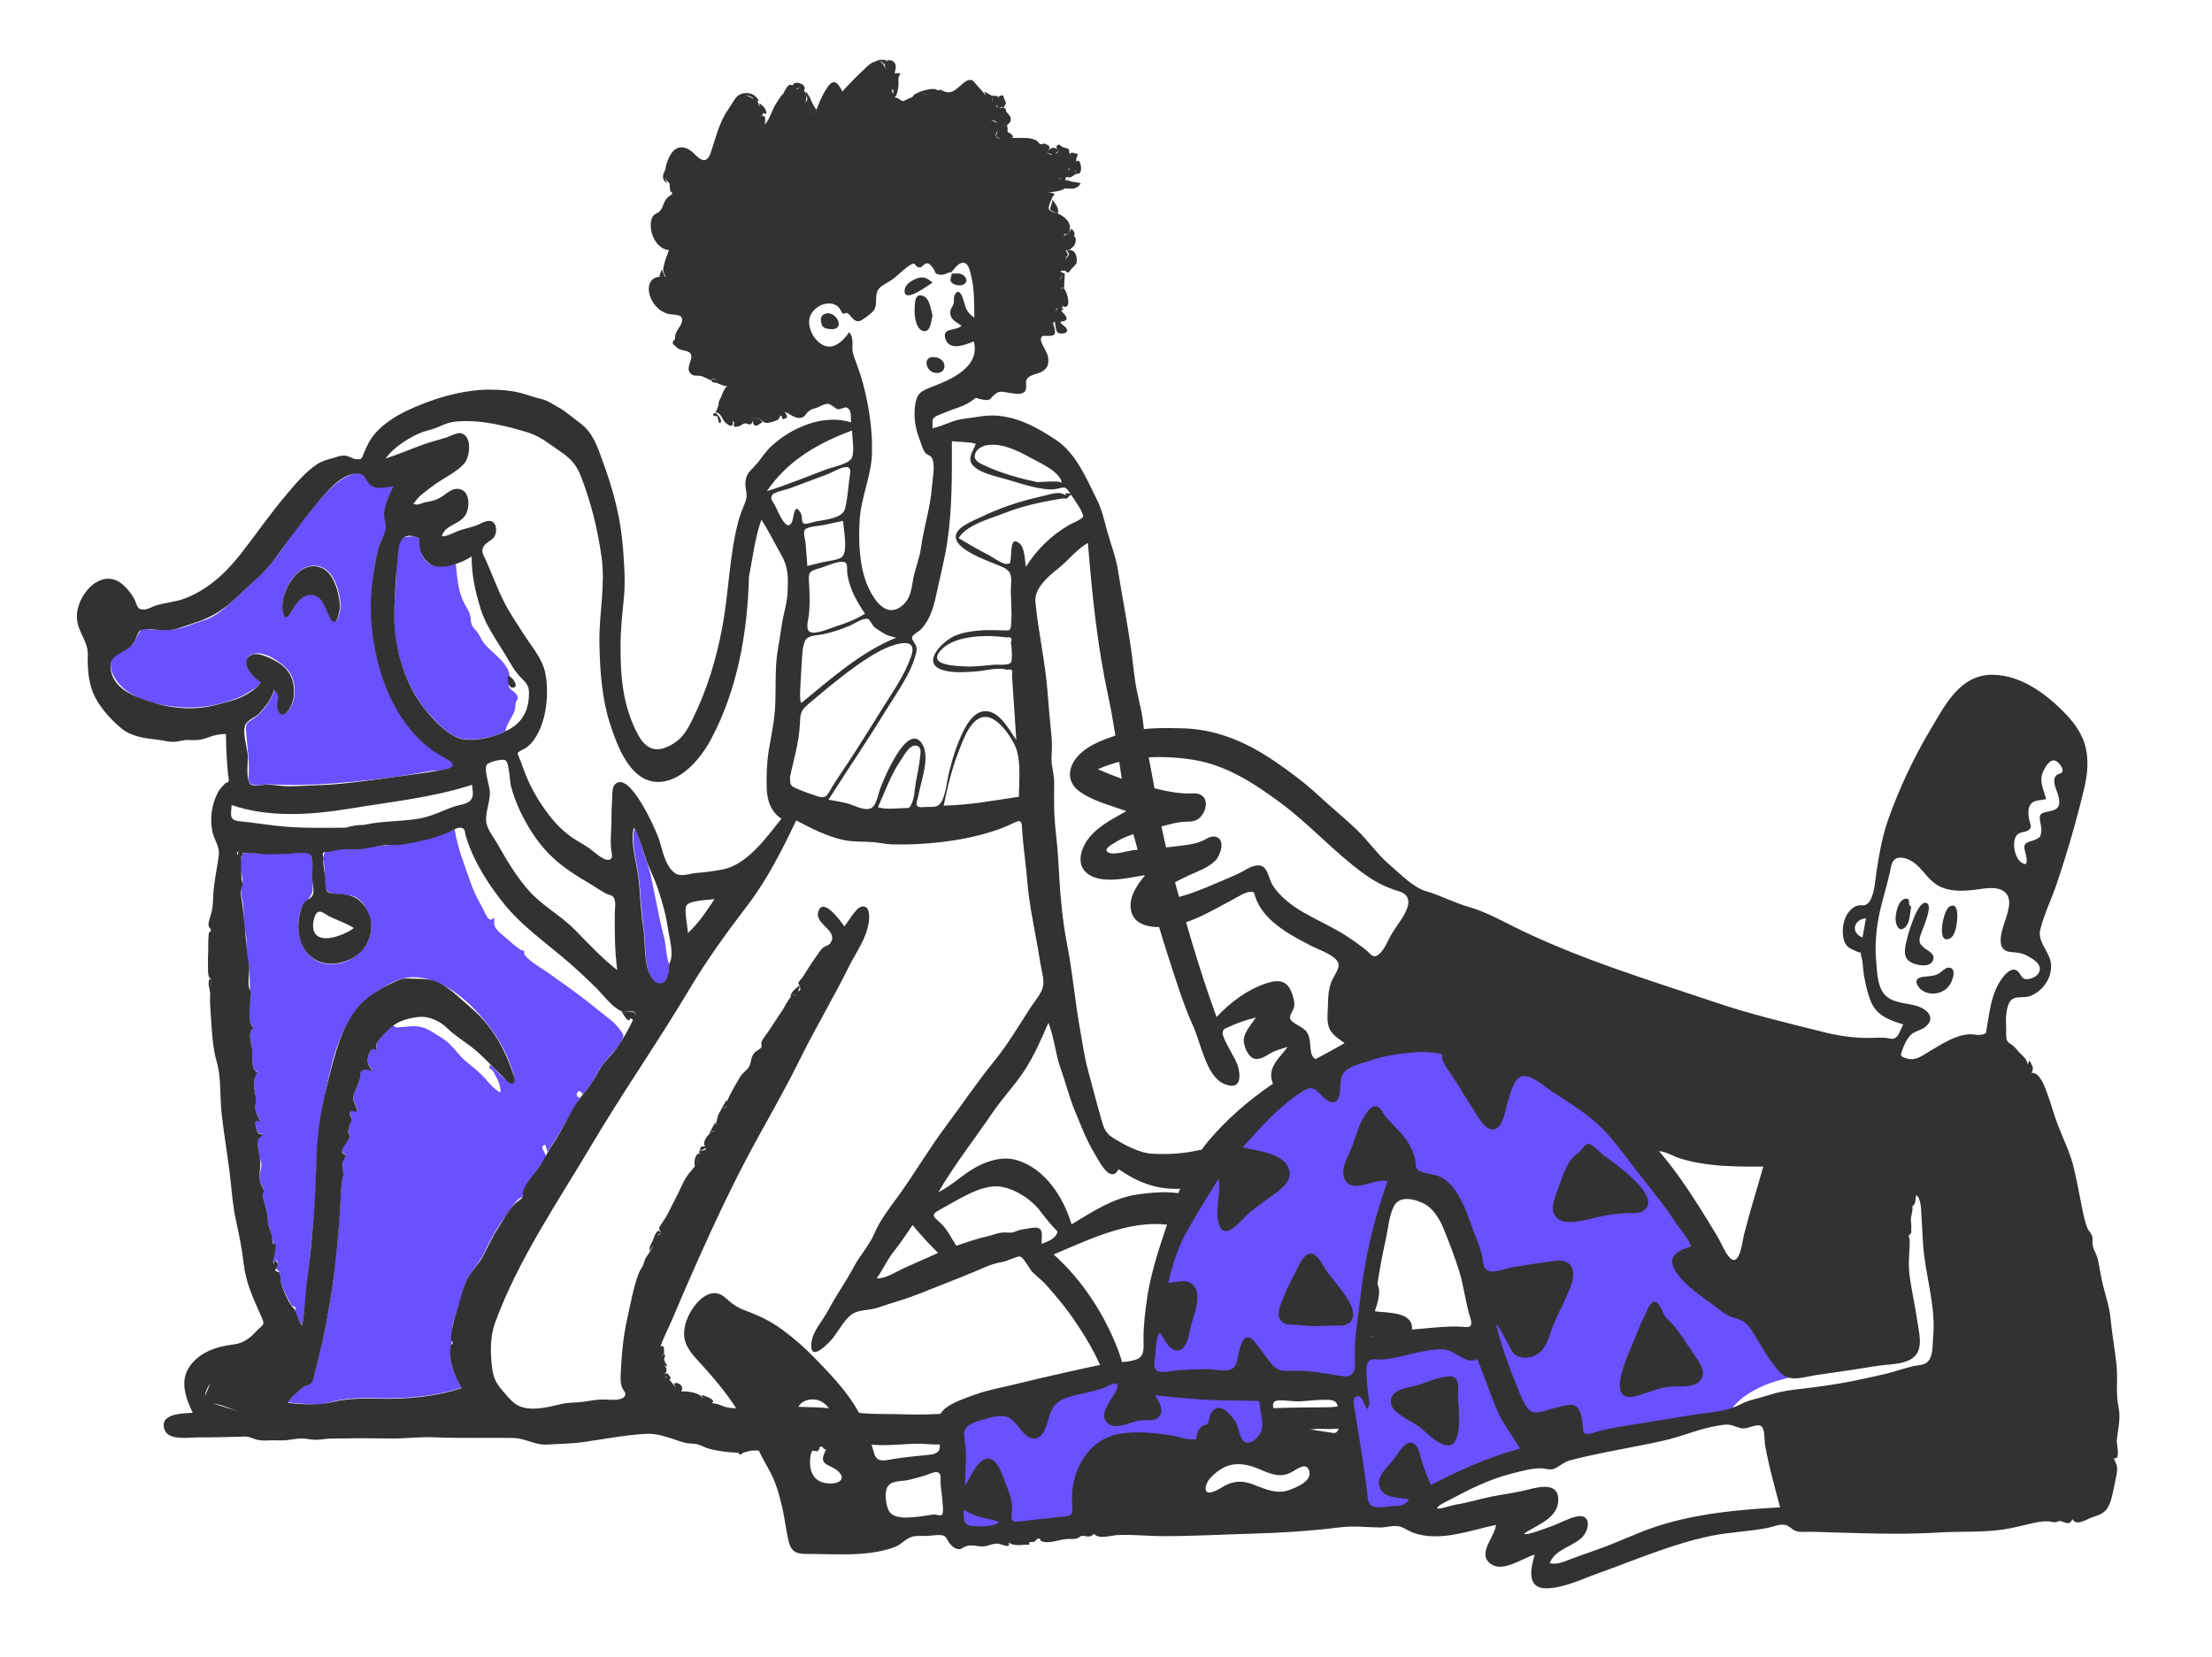 <svg width="259" height="194" viewBox="0 0 259 194" fill="none" xmlns="http://www.w3.org/2000/svg">
<path fill-rule="evenodd" clip-rule="evenodd" d="M53.236 97.091C53.569 99.323 54.405 101.285 55.11 103.374C55.444 104.362 55.964 105.369 56.474 106.276C56.805 106.864 57.224 108.26 57.83 107.445C57.931 107.87 57.799 108.079 57.939 108.472C58.136 109.028 59.16 109.72 59.605 110.148C60.034 110.56 60.506 110.877 60.968 111.241C61.059 111.313 61.249 111.254 61.323 111.338C61.461 111.494 61.332 111.711 61.391 111.784C62.114 112.692 63.37 113.337 64.311 114.005C65.656 114.959 66.995 115.912 68.306 116.912C69.342 117.702 70.33 118.535 71.358 119.326C71.85 119.705 72.223 120.081 72.589 120.575C73.043 121.188 73.111 121.216 72.796 121.849C72.231 122.981 71.212 123.712 70.532 124.728C69.757 125.887 69.258 127.183 68.204 128.149C67.733 127.089 67.125 128.639 67.907 128.475C67.543 129.551 66.731 130.468 66.19 131.48C65.549 132.677 64.849 133.764 64.091 134.888C64.013 134.61 63.936 134.331 63.858 134.052C63.121 134.228 63.712 134.768 63.766 134.992C63.812 135.182 63.972 135.202 63.858 135.614C63.772 135.924 63.474 136.188 63.285 136.445C62.861 137.024 62.465 137.62 62.064 138.215C61.669 138.801 61.532 139.284 61.277 139.856C61.05 140.367 60.841 140.27 60.475 140.646C60.097 141.035 59.721 141.712 59.384 142.159C58.381 143.491 57.48 145.017 56.795 146.532C56.143 147.977 54.938 148.992 54.387 150.524C54.106 151.306 54.003 152.129 53.759 152.919C53.53 153.657 53.157 154.343 53.015 155.109C52.898 155.745 52.974 156.482 52.917 157.04C52.87 157.495 52.679 158.194 52.736 158.836C52.855 160.19 53.417 161.364 54.088 162.491C51.028 163.527 47.546 163.818 44.335 163.742C42.694 163.704 40.824 163.689 39.218 164.068C38.289 164.287 37.576 164.56 36.601 164.484C35.626 164.407 34.653 164.316 33.678 164.232C33.963 163.66 34.891 162.939 35.413 162.5C35.714 162.246 36.21 162.186 36.44 161.942C36.704 161.661 36.784 160.962 36.878 160.625C37.601 158.036 38.134 155.424 38.586 152.777C39.386 148.098 39.696 143.334 39.991 138.626C40.012 138.288 40.178 137.878 40.169 137.557C40.156 137.037 40.052 136.745 40.092 136.25C40.117 135.937 40.491 135.518 40.475 135.242C40.461 134.998 40.044 135.184 40.044 134.818C40.045 134.293 40.797 133.537 40.954 133.066C41.014 132.883 40.791 132.639 40.769 132.434L40.767 132.398C40.777 132.403 40.943 131.66 40.949 131.63C41.004 131.392 41.219 131.317 41.208 131.019C41.199 130.762 40.821 130.426 41.025 130.159C41.164 129.977 41.672 130.269 41.786 130.062C41.934 129.795 41.286 128.882 41.358 128.469C41.475 127.796 41.956 127.113 42.12 126.421C42.193 126.113 42.112 125.631 42.351 125.376C42.742 124.961 43.082 125.386 43.646 125.248C43.071 124.76 42.959 124.333 43.129 123.621C43.262 123.066 43.527 122.448 44.135 123.003C44.044 122.174 44.048 122.045 44.668 121.416C44.968 121.111 45.292 120.599 45.652 120.393C45.761 120.279 45.87 120.165 45.979 120.051C46.126 120.204 46.301 120.291 46.504 120.311C48.243 120.219 49.112 119.863 50.709 120.905C51.382 121.344 52.054 121.673 52.633 122.245C53.278 122.882 53.799 123.633 54.491 124.229C55.264 124.896 56.027 125.443 56.717 126.207C57.288 126.839 57.836 127.555 58.6 127.941C58.659 127.027 58.158 126.21 57.721 125.411C57.668 125.316 57.288 125.059 57.296 125.087C57.249 124.927 57.425 124.789 57.371 124.647C58.033 125.245 58.718 126.133 59.477 126.581C60.715 127.312 60.165 125.885 59.928 125.152C59.255 123.06 58.035 121.056 56.624 119.367C54.155 116.414 50.038 113.117 46.097 114.976C42.191 116.819 40.134 119.913 39.013 124.028C37.712 128.806 37.115 133.37 36.992 138.319C36.921 141.152 36.632 143.962 36.333 146.779C36.042 149.528 35.923 152.506 35.368 155.206C35.019 154.699 34.813 154.316 34.639 153.747C34.569 153.517 34.658 153.291 34.537 153.065C34.481 152.961 34.199 152.973 34.147 152.878C33.714 152.099 33.106 151.026 32.907 150.129C32.802 149.656 32.898 149.38 32.695 148.95C32.505 148.547 32.409 148.929 32.337 148.431C32.327 148.362 32.646 148.249 32.547 147.926C32.299 147.112 32.124 147.884 32.005 147.879C31.759 147.868 32.314 146.198 32.27 145.936C32.22 145.634 32.079 145.799 32.01 145.579C31.949 145.38 31.873 145.093 31.826 144.818C31.686 143.977 31.367 143.703 31.352 142.793C31.335 141.696 30.928 140.989 30.745 139.94C30.711 139.747 30.923 139.53 30.884 139.361C30.805 139.01 30.55 138.718 30.451 138.346C30.244 137.569 30.657 136.899 30.6 136.15C30.609 136.273 30.367 135.599 30.352 135.54C30.265 135.197 30.302 134.739 30.233 134.366C30.168 134.016 29.953 133.55 30.146 133.223C30.277 132.999 30.574 133.06 30.747 132.811C30.112 132.607 30.246 132.829 30.016 132.13C29.798 131.463 29.776 130.904 30.501 131.345C30.318 130.895 29.977 130.342 29.903 129.86C29.835 129.419 29.997 128.993 29.951 128.554C29.826 127.379 29.464 126.665 30.133 125.525C29.252 125.075 29.633 123.509 29.497 122.656C29.349 121.731 28.988 120.847 29.683 120.24C28.802 119.607 29.25 117.556 29.266 116.577C29.282 115.64 29.209 114.69 29.22 113.601C29.226 112.986 29.053 112.563 28.906 111.955C28.716 111.17 28.909 110.569 28.844 109.81C28.793 109.208 28.565 108.602 28.534 107.96C28.502 107.306 28.557 106.571 28.464 105.928C28.387 105.395 28.26 105.014 28.247 104.439C28.243 104.268 28.16 103.962 28.195 103.804C28.193 103.81 28.432 103.255 28.431 103.5C28.438 102.589 27.981 101.699 28.22 100.589C28.417 99.678 28.582 99.827 29.503 99.884C30.229 99.928 30.955 99.976 31.683 99.979C32.625 99.983 35.657 99.33 36.339 99.993C36.904 100.543 36.576 103.144 36.614 103.929C36.676 105.208 35.45 105.599 35.11 106.905C34.462 109.395 35.533 112.681 38.454 112.894C41.178 113.093 43.792 110.855 43.418 108.105C43.268 107.002 42.759 105.8 41.798 105.155C40.868 104.53 38.893 105.001 38.246 104.248C37.944 103.896 38.064 102.53 38.029 102.072C37.978 101.405 37.672 100.071 38.112 99.755C38.609 99.398 40.143 99.391 40.71 99.39C41.514 99.388 42.246 99.389 43.043 99.254C44.808 98.955 46.568 98.967 48.302 98.577C50.023 98.189 51.614 97.784 53.236 97.091ZM74.272 97.091C74.63 97.082 75.401 100.047 75.604 100.569C76.159 101.998 76.386 103.44 76.695 104.942C77.012 106.485 77.296 108.053 77.707 109.573C78.016 110.716 77.946 111.822 78.361 112.972C78.252 113.684 78.35 114.914 77.563 115.22C76.851 115.496 76.388 114.821 76.124 114.235C75.41 112.654 75.639 110.543 75.379 108.842C75.072 106.834 75.053 104.856 74.812 102.846C74.6 101.075 73.882 98.837 74.272 97.091ZM43.191 56.474C43.972 57.355 45.119 56.985 46.147 56.888C45.711 57.878 45.084 58.938 45.061 60.047C45.049 60.622 45.359 61.132 45.356 61.681C45.352 62.225 44.91 62.733 44.7 63.238C43.759 65.505 43.531 68.576 43.496 71.01C43.423 76.046 44.932 81.41 48.142 85.358C48.82 86.191 49.581 86.961 50.433 87.618C50.895 87.975 53.028 88.824 53.127 89.326C53.321 90.297 51.133 90.201 50.535 90.288C49.279 90.471 48.037 90.734 46.779 90.903C41.738 91.58 36.761 92.121 31.678 91.847C31.116 91.817 30.064 92.097 29.533 91.872C28.908 91.608 29.121 91.082 29.136 90.468C29.175 88.891 28.948 87.339 28.815 85.772C28.708 84.504 28.999 84.673 29.929 83.972C30.892 83.246 31.833 81.899 32.147 80.745C33.042 81.465 32.394 81.853 32.521 82.778C32.677 83.906 33.44 83.721 33.944 82.966C34.725 81.795 34.656 79.944 33.926 78.773C33.272 77.725 30.938 76.115 29.614 76.595C27.852 77.233 29.77 79.374 30.603 79.838C30.398 80.431 29.26 80.952 28.753 81.277C28.049 81.729 27.135 81.991 26.321 82.241C24.15 82.908 22.04 83.005 19.799 82.678C17.646 82.364 15.18 81.664 13.791 79.901C13.19 79.139 12.638 77.979 13.214 77.024C13.733 76.164 15.017 76.104 15.648 75.271C15.921 74.911 16.052 74.434 16.302 74.085C16.71 73.519 16.546 73.62 17.312 73.685C18.552 73.79 19.874 73.87 21.095 73.572C22.013 73.347 22.906 72.928 23.804 72.661C24.758 72.377 25.661 71.78 26.398 71.137C28.098 69.654 29.763 68.042 31.337 66.425C32.902 64.818 33.904 62.749 35.369 61.045C37.03 59.114 38.626 56.646 41.059 55.583C42.458 54.972 42.432 55.618 43.191 56.474ZM49.103 62.894C49.34 63.141 49.189 64.559 49.415 65.011C50.282 66.749 51.8 66.365 53.369 66C53.504 67.393 53.609 68.962 54.172 70.26C54.423 70.839 54.821 71.337 55.023 71.943C55.152 72.327 55.1 72.814 55.245 73.171C55.402 73.556 55.8 73.854 56.033 74.234C56.313 74.693 56.461 75.122 56.83 75.524C57.639 76.403 58.738 77.148 59.357 78.197C59.611 78.627 59.656 78.946 59.648 79.448C59.645 79.627 59.519 80.287 59.575 80.421C59.781 80.909 60.523 81.035 60.605 81.665C60.652 82.019 60.459 81.977 60.393 82.272C60.314 82.627 60.371 82.871 60.24 83.266C60.034 83.894 59.123 85.076 59.217 85.617C57.876 86.354 55.518 86.821 54.016 86.484C52.48 86.14 50.944 84.399 49.953 83.258C47.626 80.579 46.271 76.348 46.144 72.844C46.08 71.066 46.317 69.28 46.401 67.505C46.448 66.504 46.234 63.687 47.083 62.987C47.273 62.83 48.937 62.72 49.103 62.894ZM36.583 66.248C34.513 66.367 32.736 69.603 33.12 71.493C33.434 73.045 33.965 71.845 34.368 71.179C34.843 70.392 35.704 69.44 36.726 69.642C37.862 69.867 38.151 71.248 38.614 72.124C39.459 73.721 39.722 72.006 39.909 71.037C39.76 69.141 39.063 66.106 36.583 66.248Z" fill="#6951FF"/>
<path fill-rule="evenodd" clip-rule="evenodd" d="M161.352 162.955C160.273 163.29 159.261 163.783 158.222 164.223C157.041 164.723 156.217 164.81 154.928 164.808C149.938 164.801 144.999 165.057 140 165.158C138.634 165.185 137.248 165.199 135.882 165.174C135.331 165.164 134.79 165.101 134.241 165.056C133.887 165.027 132.341 165.239 132.135 165.115C131.555 164.767 131.899 162.524 131.829 161.805C131.707 160.558 131.39 159.355 130.95 158.183C129.373 153.988 126.722 149.895 123.371 146.902C127.903 145.001 132.847 142.494 137.877 143.622C139.792 144.052 142.331 144.614 143.318 146.465C144.371 148.441 145.293 150.613 146.497 152.505C147.842 154.619 149.27 156.431 151.217 158.016C151.986 158.642 155.858 162.487 155.27 159.519C155.081 158.567 154.384 157.682 153.828 156.905C153.544 156.51 152.018 155.214 152.256 154.756C152.522 154.242 155.275 153.88 155.865 153.717C157.083 153.379 158.295 153.019 159.509 152.665C159.07 153.491 156.682 156.617 158.208 157.416C158.768 157.71 160.218 156.67 160.832 156.487C161.878 156.176 162.835 156.381 163.863 156.689C163.837 157.193 162.845 157.2 162.515 157.544C162.033 158.048 161.694 159.407 162.072 160.011C162.777 161.136 165.503 159.988 166.722 160.415C165.352 161.827 163.202 162.382 161.352 162.955ZM93.257 116.514C93.271 116.543 93.245 116.583 93.081 116.725C93.031 116.546 92.942 116.507 92.832 116.556C92.92 116.46 92.993 116.41 93.081 116.725C93.15 116.665 93.207 116.591 93.257 116.514ZM93.673 115.921C93.641 116.029 93.566 116.08 93.453 116.077C93.459 116.058 93.464 116.041 93.469 116.027C93.544 115.791 93.645 115.831 93.611 115.398C93.656 115.471 93.691 115.544 93.665 115.617C93.737 115.727 93.74 115.828 93.673 115.921ZM81.543 136.278C81.658 136 81.689 135.678 81.837 135.423C81.692 135.681 81.689 136.001 81.543 136.278ZM128.43 164.938C126.623 164.866 124.863 164.898 123.057 164.977C119.198 165.145 115.322 165.169 111.471 165.479C109.587 165.63 107.776 165.688 105.886 165.624C104.234 165.569 102.576 165.627 100.929 165.489C99.12 165.337 97.427 164.838 95.602 164.811C93.857 164.785 91.778 164.583 90.086 164.838C89.793 164.882 89.636 165.068 89.291 165.113C88.815 165.175 88.144 164.981 87.657 164.948C86.801 164.891 85.855 164.985 85.019 164.786C84.733 164.718 84.532 164.612 84.254 164.5C84.003 164.399 83.44 164.321 83.302 164.285C84.098 163.989 82.332 163.385 82.19 163.352C82.154 163.472 82.233 163.641 82.364 163.804C81.912 163.458 82.396 163.586 81.657 163.235C81.346 163.088 80.759 162.993 80.411 162.954C80.076 162.916 79.895 162.955 79.742 162.947C79.773 162.913 79.803 162.867 79.833 162.806C80.079 162.298 79.328 161.718 78.906 162.059C78.955 162.159 79.034 162.342 79.13 162.522C79.125 162.518 79.122 162.514 79.118 162.509C78.961 162.328 78.666 161.866 78.373 161.556C78.745 161.351 78.29 161.072 78.119 160.787C78.002 160.851 77.872 160.906 77.805 160.995C77.902 160.792 78.144 160.607 78.002 160.212C77.962 160.098 77.854 159.928 77.72 159.808C77.848 159.908 77.981 160.019 78.153 159.995C77.938 159.669 77.858 159.547 77.776 159.22C77.719 158.991 78.04 158.769 77.735 158.561C77.744 158.345 77.873 157.35 77.332 157.697C77.332 157.697 77.332 157.697 77.332 157.697C77.332 157.697 77.332 157.696 77.332 157.696C77.678 156.639 78.267 155.547 78.705 154.513C79.724 152.105 80.772 149.679 81.839 147.293C83.603 143.344 85.445 139.406 87.474 135.564C89.486 131.755 91.683 128.071 93.582 124.21C95.414 120.485 97.55 116.92 99.395 113.201C100.264 111.449 101.428 110 101.724 107.965C101.82 107.305 101.851 105.931 100.851 106.178C100.202 106.339 99.293 107.963 98.874 108.491C98.498 107.976 96.38 104.95 95.812 106.753C95.324 108.298 98.375 108.972 97.158 110.528C97.037 110.683 96.537 110.839 96.373 110.981C96.053 111.259 95.761 111.749 95.514 112.084C94.952 112.848 94.486 113.66 93.966 114.45C93.869 114.598 93.511 114.935 93.483 115.109C93.469 115.201 93.546 115.296 93.607 115.392C93.184 115.766 92.65 116.096 92.551 116.702C92.58 116.715 92.608 116.717 92.633 116.712C92.24 117.123 91.742 118.119 91.671 118.222C91.141 118.992 90.621 119.798 90.097 120.61C89.814 121.049 89.319 121.565 89.157 122.059C89.101 122.229 89.265 122.535 89.112 122.695C88.708 123.114 88.313 123.025 88.011 123.869C87.892 124.202 87.882 124.667 87.691 124.952C87.384 125.409 86.946 125.625 86.66 126.117C86.117 127.051 85.466 128.076 85.124 129.018C85.123 129.022 85.122 129.026 85.121 129.03C85.109 128.956 85.093 128.876 85.074 128.788C84.88 129.136 84.686 129.484 84.493 129.832C84.828 129.767 85.007 129.676 85.089 129.527C85.079 129.577 85.064 129.628 85.033 129.682C84.862 129.761 84.681 129.811 84.493 129.832C84.363 130.046 84.241 130.265 84.128 130.488C84.072 130.601 83.885 131.289 83.807 131.81C83.778 131.608 83.749 131.426 83.746 131.402C83.5 131.875 83.254 132.347 83.008 132.82C83.454 132.477 83.429 132.419 83.854 132.411C83.318 132.421 82.508 133.172 82.434 133.894C82.422 134.011 82.494 134.139 82.557 134.26C82.543 134.258 82.528 134.256 82.511 134.255C81.95 134.207 82.114 134.32 81.902 134.787C81.983 134.754 82.455 134.57 82.632 134.427C82.652 134.488 82.655 134.544 82.625 134.592C82.486 134.813 81.351 134.67 82.08 135.16C81.474 134.753 81.171 136.088 81.377 136.547C81.214 136.782 81.02 136.999 80.838 137.216C80.388 137.751 80.14 138.157 79.846 138.808C79.345 139.917 78.748 141.017 78.2 142.105C77.992 142.518 77.75 142.871 77.495 143.254C77.043 143.936 77.123 143.766 77.479 144.508C77.346 144.464 77.147 144.57 76.956 144.722C77.06 144.546 77.193 144.415 77.479 144.508C77.027 143.566 76.638 144.714 76.43 145.253C76.439 145.253 76.447 145.251 76.456 145.25C76.427 145.292 76.406 145.329 76.393 145.359C76.18 145.797 75.929 146.065 76.111 146.524C76.163 146.269 76.37 146.071 76.458 145.852C76.334 146.387 75.749 147.028 75.573 147.383C75.426 147.677 75.406 147.987 75.225 148.307C75.056 148.608 74.903 148.811 74.773 149.155C74.145 150.819 73.839 152.673 73.442 154.421C72.973 156.487 72.78 158.682 72.68 160.797C72.65 161.411 72.634 161.954 72.856 162.538C72.888 162.623 73.233 163.073 73.224 163.237C73.177 164.097 71.559 163.919 70.937 163.894C69.948 163.854 69.275 164.014 68.325 164.151C67.448 164.278 66.588 164.208 65.698 164.423C64.22 164.78 62.019 165.345 60.59 164.561C59.899 164.182 59.028 163.084 58.527 162.468C57.91 161.709 57.702 160.937 57.592 159.97C57.403 158.317 57.39 156.491 57.965 154.911C60.639 147.57 65.226 140.897 69.182 134.217C72.894 127.947 77.055 122.005 80.775 115.753C82.741 112.449 85.107 109.179 87.446 106.124C89.836 103.002 91.542 99.606 93.227 96.072C94.974 96.997 96.823 97.948 98.777 98.367C99.887 98.604 100.99 98.532 102.11 98.609C102.935 98.665 103.626 98.86 104.467 98.882C108.153 98.975 112.412 98.534 115.936 97.447C116.781 97.186 117.537 96.915 118.33 96.54C119.341 96.06 119.615 95.856 119.672 96.971C119.784 99.13 120.136 101.229 120.303 103.376C120.465 105.468 120.886 107.531 121.26 109.599C121.449 110.646 121.652 111.692 121.807 112.744C121.925 113.543 122.28 114.653 122.139 115.452C121.984 116.333 121.147 117.227 120.669 117.979C120.183 118.742 119.695 119.503 119.211 120.267C118.303 121.699 117.399 123.058 116.327 124.373C114.339 126.809 112.646 129.357 110.761 131.872C108.759 134.544 107.095 137.43 105.131 140.128C104.093 141.554 103.032 142.899 102.352 144.504C101.788 145.836 100.653 147.061 99.959 148.379C99.047 150.11 97.887 151.695 96.982 153.434C96.35 154.649 95.129 155.884 95.001 157.296C94.787 159.664 97.041 157.298 97.563 156.637C98.263 155.751 99.031 154.201 100.083 153.721C100.834 153.378 101.931 153.415 102.746 153.147C103.601 152.866 104.439 152.574 105.302 152.317C106.983 151.815 108.604 151.107 110.238 150.471C111.929 149.811 113.619 149.146 115.279 148.413C116.047 148.074 116.694 147.9 117.515 147.752C117.868 147.689 119.131 147.092 119.41 147.143C119.877 147.228 120.521 148.6 120.875 148.952C121.421 149.496 122.035 149.941 122.546 150.526C123.55 151.678 124.615 152.906 125.486 154.159C127.433 156.957 129.254 160.014 129.946 163.384C130.257 164.897 129.894 164.997 128.43 164.938ZM77.798 161.281C77.786 161.255 77.778 161.231 77.773 161.207C77.78 161.231 77.785 161.254 77.798 161.281C78.028 161.144 78.089 161.216 78.113 161.328C77.997 161.254 77.889 161.227 77.798 161.281ZM77.261 159.718C77.251 159.676 77.247 159.637 77.246 159.6C77.249 159.639 77.252 159.679 77.261 159.718C77.387 159.634 77.492 159.658 77.594 159.718C77.486 159.66 77.37 159.646 77.261 159.718ZM77.493 158.696C77.563 158.691 77.644 158.652 77.735 158.561C77.66 158.636 77.59 158.715 77.526 158.797C77.527 158.787 77.529 158.777 77.53 158.766C77.531 158.747 77.515 158.722 77.493 158.696ZM54.538 150.132C54.013 151.367 53.794 152.72 53.349 153.985C53.008 154.953 52.872 155.91 52.782 156.922C53.093 157.151 53.086 157.353 52.761 157.527C52.738 157.747 52.73 157.968 52.738 158.189C52.653 158.834 52.778 159.395 52.949 160.013C53.219 160.993 53.562 161.697 54.066 162.543C51.011 163.579 47.531 163.87 44.325 163.795C42.593 163.754 40.65 163.751 38.962 164.177C37.144 164.637 35.551 164.445 33.683 164.284C33.956 163.736 34.999 162.82 35.527 162.439C35.795 162.245 36.237 162.212 36.441 161.994C36.732 161.685 36.766 161.084 36.879 160.678C37.599 158.089 38.132 155.479 38.585 152.831C39.382 148.164 39.752 143.386 39.987 138.683C40.007 138.285 40.213 137.839 40.203 137.462C40.19 136.967 40.048 136.805 40.088 136.308C40.114 135.983 40.503 135.543 40.475 135.254C40.457 135.074 40.014 135.23 40.041 134.876C40.082 134.331 40.788 133.613 40.949 133.124C41.02 132.906 40.754 132.689 40.763 132.452C40.76 132.52 40.938 131.717 40.945 131.688C40.998 131.457 41.215 131.36 41.203 131.077C41.192 130.82 40.817 130.484 41.02 130.217C41.226 129.948 41.651 130.356 41.78 130.12C41.928 129.853 41.281 128.941 41.352 128.527C41.478 127.804 41.971 127.025 42.164 126.29C42.237 126.014 42.12 125.674 42.345 125.435C42.736 125.02 43.074 125.446 43.638 125.307C43.079 124.832 42.956 124.375 43.122 123.68C43.256 123.116 43.516 122.506 44.126 123.063C44.046 122.328 43.96 122.254 44.488 121.64C44.944 121.11 45.535 120.476 46.081 120.07C46.897 119.463 48.2 119.15 49.167 119.079C50.224 119.001 51.522 119.567 52.322 120.364C53.294 121.334 54.552 122.041 55.655 122.968C56.833 123.958 57.844 125.134 58.976 126.183C59.209 126.398 59.636 127.001 59.995 126.897C60.581 126.728 60.108 125.855 59.98 125.467C59.067 122.706 57.427 119.924 55.171 118.04C54.008 117.068 52.85 115.839 51.498 115.131C50.405 114.559 49.552 114.649 48.39 114.608C47.397 114.574 47.193 114.515 46.308 114.932C45.68 115.228 45.059 115.517 44.467 115.878C43.519 116.456 42.543 117.159 41.843 118.033C39.979 120.359 39.252 123.317 38.52 126.152C37.714 129.269 37.159 132.316 37.062 135.551C36.962 138.843 36.809 142.086 36.484 145.365C36.316 147.07 36.121 148.771 35.9 150.471C35.697 152.037 35.687 153.721 35.37 155.259C34.972 154.68 34.849 154.233 34.629 153.609C34.481 153.188 34.33 153.203 34.116 152.893C33.661 152.237 33.092 150.993 32.913 150.184C32.804 149.689 32.905 149.441 32.702 149.005C32.639 148.871 32.298 148.976 32.243 148.763C32.204 148.61 32.418 148.492 32.408 148.44C32.386 148.319 32.718 148.185 32.431 147.806C32.024 147.268 32.232 147.943 32.012 147.934C31.829 147.926 32.379 146.068 32.314 145.798C32.291 145.703 31.98 145.69 31.954 145.602C31.879 145.334 31.896 144.945 31.822 144.655C31.642 143.945 31.374 143.66 31.361 142.849C31.343 141.778 30.946 141.019 30.754 139.997C30.717 139.801 30.934 139.588 30.893 139.418C30.811 139.072 30.555 138.769 30.461 138.403C30.279 137.698 30.521 136.703 30.472 136.13C30.428 135.628 30.287 134.814 30.195 134.19C30.044 133.176 30.315 133.507 30.756 132.869C30.144 132.672 30.222 132.845 30.027 132.189C29.801 131.43 29.822 130.983 30.511 131.403C30.328 130.952 29.988 130.401 29.913 129.918C29.844 129.47 30.008 129.058 29.961 128.612C29.834 127.408 29.457 126.754 30.143 125.584C29.262 125.134 29.645 123.582 29.507 122.716C29.359 121.781 28.997 120.909 29.694 120.3C28.978 119.785 29.261 118.31 29.264 117.521C29.265 117.164 29.387 116.535 29.356 116.217C29.335 115.994 29.183 115.844 29.139 115.584C28.976 114.621 29.335 113.667 29.119 112.708C28.875 111.628 28.847 110.707 28.763 109.649C28.682 108.623 28.524 107.557 28.455 106.505C28.405 105.725 28.1 104.88 28.24 104.072C28.251 104.008 28.437 103.433 28.443 103.563C28.434 103.355 28.283 103.098 28.276 102.974C28.226 102.038 28.208 101.275 28.248 100.326C28.246 100.326 28.244 100.325 28.242 100.326C28.358 100.255 28.421 100.109 28.426 99.88C29.302 99.796 30.261 100.01 31.146 100.033C32.101 100.059 33.053 100.011 34.006 99.967C34.619 99.939 35.941 99.648 36.408 100.16C36.747 100.53 36.534 102.437 36.556 102.933C36.583 103.52 36.88 104.439 36.537 104.952C36.324 105.27 35.843 105.397 35.594 105.746C35.444 105.959 35.321 106.315 35.24 106.546C34.998 107.242 34.901 107.992 34.939 108.727C35.114 112.165 37.873 113.744 40.97 112.358C43.669 111.152 44.402 107.501 42.084 105.456C41.538 104.974 40.956 104.852 40.26 104.733C39.817 104.658 38.609 104.704 38.319 104.388C38.032 104.075 38.102 103.099 38.071 102.692C38.019 102.04 37.757 101.07 37.899 100.441C37.666 99.916 37.822 99.695 38.367 99.775C38.539 99.74 38.712 99.706 38.884 99.671C39.319 99.592 39.746 99.497 40.188 99.467C40.975 99.413 41.743 99.507 42.53 99.401C43.303 99.298 44.06 99.105 44.834 99.005C45.656 98.899 46.464 99.017 47.278 98.878C48.967 98.589 50.782 98.201 52.363 97.537C52.786 97.36 53.503 96.849 53.973 96.933C54.535 97.034 54.385 97.391 54.547 97.926C55.446 100.889 57.313 103.817 59.289 106.173C61.154 108.397 63.613 110.191 65.837 112.056C67.185 113.187 68.48 114.376 69.732 115.612C70.64 116.509 71.615 117.912 72.789 118.429C73.056 118.439 74.088 118.321 74.276 118.514C74.494 118.736 74.48 118.861 74.394 118.999C74.643 118.344 73.457 118.454 72.789 118.429C72.864 118.556 73.615 120.059 73.8 119.223C73.908 119.287 74.016 119.351 74.124 119.416C73.59 120.592 72.9 121.771 72.15 122.824C71.603 123.592 70.897 124.147 70.406 124.943C69.787 125.947 69.272 126.989 68.487 127.883C66.923 129.668 66.052 132.067 64.688 134.047C64.033 134.999 63.691 135.883 63.008 136.83C62.475 137.571 61.611 138.509 61.3 139.362C61.176 139.703 61.309 139.999 61.082 140.314C60.938 140.514 60.513 140.731 60.312 140.938C59.515 141.76 58.894 142.933 58.268 143.9C57.603 144.93 57.139 145.998 56.575 147.071C55.996 148.172 55.039 148.952 54.538 150.132ZM33.798 154.831C33.384 154.837 33.229 154.839 33.182 154.658C33.169 154.603 33.165 154.532 33.166 154.44C33.165 154.532 33.169 154.603 33.182 154.658C33.229 154.839 33.384 154.837 33.798 154.831V154.831ZM33.85 153.289C33.893 153.405 33.635 153.602 32.949 153.529C33.628 153.601 33.888 153.406 33.85 153.289ZM32.163 157.159C32.224 157.214 32.284 157.27 32.342 157.329C32.284 157.27 32.224 157.214 32.163 157.159ZM27.884 165.252C27.325 165.057 25.872 164.712 24.925 164.304C25.347 164.423 25.787 164.52 25.956 164.579C26.598 164.803 27.241 165.028 27.884 165.252C28.794 161.974 32.212 160.725 35.137 159.515C33.728 159.456 33.225 158.235 32.373 157.361C33.223 158.232 33.734 159.456 35.137 159.515C32.213 160.725 28.794 161.975 27.884 165.252ZM24.687 161.952C24.655 162.006 24.623 162.061 24.591 162.12C24.504 162.283 24.175 163.012 24.037 163.49C24.01 162.998 24.302 162.423 24.687 161.952ZM27.905 99.721C27.957 99.7 27.999 99.697 28.037 99.7C27.884 99.707 27.843 99.888 27.836 100.14C27.703 99.999 27.672 99.814 27.905 99.721ZM38.521 107.295C39.517 107.789 40.483 108.076 41.434 108.674C40.268 109.579 36.546 111.041 36.657 108.243C36.67 107.918 36.861 107.042 37.159 106.848C37.612 106.553 38.126 107.099 38.521 107.295ZM27.118 94.27C31.504 95.799 36.614 95.421 41.072 94.675C45.862 93.874 50.644 93.403 55.284 91.903C55.289 92.548 55.569 93.224 55.057 93.756C54.656 94.173 53.786 94.252 53.255 94.428C51.868 94.887 50.677 95.556 49.227 95.831C47.603 96.138 45.98 96.132 44.342 96.314C43.749 96.38 43.191 96.486 42.634 96.593C41.862 96.605 41.258 96.709 40.487 96.923C37.731 96.936 34.994 97.017 32.25 96.69C30.856 96.523 29.478 96.319 28.08 96.177C26.771 96.044 27.064 95.48 27.118 94.27ZM25.44 82.511C22.857 83.224 20.193 83.011 17.651 82.195C15.813 81.605 13.375 80.741 12.989 78.507C12.734 77.034 13.618 76.767 14.658 76.155C15.156 75.862 15.398 75.641 15.732 75.145C15.931 74.851 16.11 74.112 16.332 73.91C16.876 73.419 18.59 73.85 19.44 73.812C20.707 73.756 21.566 73.331 22.731 72.955C24.789 72.292 26.092 71.488 27.689 69.971C29.244 68.496 31.069 66.995 32.326 65.256C33.733 63.309 35.08 61.414 36.613 59.557C37.749 58.181 39.81 55.427 41.849 55.439C42.872 55.446 42.72 56.41 43.533 56.899C44.275 57.346 45.246 57.035 46.061 56.958C45.523 58.178 44.778 59.433 45.042 60.814C45.19 61.587 45.268 61.854 44.966 62.586C44.689 63.254 44.391 63.846 44.219 64.562C43.553 67.352 43.237 70.492 43.517 73.344C44.001 78.282 45.695 83.38 49.401 86.866C50.246 87.661 51.175 88.296 52.21 88.819C53.242 89.341 53.328 89.884 52.049 90.117C49.559 90.57 47.03 90.88 44.522 91.217C42.017 91.553 39.468 91.905 36.942 91.957C35.692 91.982 34.45 92.138 33.201 92.049C32.578 92.005 31.96 91.894 31.336 91.877C30.792 91.862 29.978 92.133 29.471 91.919C28.678 91.584 29.073 89.264 29.014 88.459C28.947 87.534 28.363 85.801 28.71 84.927C28.954 84.314 29.848 84.057 30.312 83.579C31.072 82.796 31.792 81.867 32.082 80.799C33.045 81.575 32.216 82.073 32.509 83.02C32.828 84.052 33.416 83.728 33.876 83.019C34.645 81.836 34.594 80.008 33.858 78.829C33.433 78.147 32.742 77.634 32.032 77.269C31.459 76.974 30.188 76.395 29.553 76.652C27.828 77.348 29.664 79.405 30.541 79.893C30.33 80.501 28.836 81.378 28.267 81.637C27.42 82.023 26.348 82.261 25.44 82.511ZM49.111 63.672C49.134 64.003 49.169 64.319 49.279 64.636C49.502 65.282 49.948 65.841 50.563 66.161C51.756 66.781 54.175 65.888 55.224 65.156C55.224 67.374 55.622 69.138 56.26 71.243C56.876 73.279 58.138 74.936 59.211 76.743C59.767 77.681 60.278 78.648 61.064 79.418C61.863 80.2 61.996 80.5 61.923 81.653C61.803 83.553 60.897 84.849 59.185 85.636C57.828 86.387 55.027 86.997 53.549 86.369C51.995 85.709 50.482 84.001 49.475 82.686C47.19 79.699 46.03 75.199 46.169 71.485C46.242 69.551 46.344 67.571 46.529 65.644C46.664 64.24 46.615 62.221 48.66 62.854C49.321 63.058 49.058 62.906 49.111 63.672ZM56.96 89.612C57.157 89.211 58.893 88.807 59.195 89.043C59.653 89.4 59.672 91.481 59.833 92.074C60.089 93.014 60.425 93.944 60.829 94.831C61.679 96.691 62.898 98.612 64.344 100.062C65.842 101.562 67.564 102.602 69.384 103.678C69.904 103.986 70.407 104.357 70.941 104.636C71.165 104.753 71.581 104.808 71.757 104.984C72.194 105.42 71.992 106.315 71.987 106.882C71.966 109.157 71.973 111.357 72.275 113.601C70.492 112.223 68.882 110.474 67.294 108.867C65.63 107.182 63.487 106.07 61.909 104.285C60.473 102.662 59.343 100.77 58.288 98.893C57.826 98.07 56.946 97.022 56.914 96.06C56.88 95.023 57.354 93.926 57.359 92.852C57.363 92.092 56.667 90.209 56.96 89.612ZM78.368 112.83C78.259 113.517 78.346 114.989 77.389 115.137C76.731 115.239 76.325 114.615 76.084 114.092C75.355 112.511 75.596 110.404 75.324 108.706C75.002 106.702 74.995 104.726 74.746 102.718C74.527 100.949 73.796 98.716 74.194 96.972C74.556 96.963 75.531 100.376 75.742 100.917C76.176 102.031 76.675 102.969 77.05 104.124C77.547 105.654 77.977 107.115 78.206 108.716C78.367 109.841 78.971 111.839 78.368 112.83ZM83.659 105.284C82.767 106.668 81.803 108.11 80.545 109.265C80.545 108.619 80.061 106.52 80.389 106.021C80.779 105.427 82.994 105.399 83.659 105.284ZM49.03 50.775C49.788 50.431 50.635 50.323 51.399 49.968C52.131 49.628 52.674 49.423 53.486 49.356C56.307 49.125 59.179 49.846 61.79 50.635C63.226 51.069 64.36 52.02 65.573 52.844C66.828 53.696 67.517 54.439 68.063 55.881C69.239 58.983 69.963 61.916 70.431 65.188C70.905 68.507 70.135 71.861 70.183 75.187C70.23 78.469 70.464 81.885 71.508 85.009C72.315 87.425 73.745 91.313 76.759 91.554C79.621 91.782 82.041 88.836 83.224 86.624C86.352 80.776 87.527 74.091 87.696 67.528C88.138 65.332 88.39 62.964 89.156 60.858C90.007 62.187 90.701 63.613 91.483 64.983C92.342 66.487 92.287 67.714 92.212 69.422C92.154 70.751 91.685 72.02 91.514 73.343C91.317 74.871 90.956 76.36 90.869 77.902C90.767 79.721 90.868 81.559 90.715 83.374C90.586 84.899 90.249 86.432 90.004 87.943C89.766 89.412 89.737 90.859 89.772 92.323C89.806 93.74 90.296 95.117 91.499 95.875C89.712 98.078 87.484 101.322 84.49 101.844C83.486 102.019 82.548 102.155 81.532 102.229C80.706 102.289 79.74 102.753 79.027 102.238C77.8 101.352 77.558 99.378 77.095 98.087C76.774 97.194 73.594 89.88 71.921 91.952C71.622 92.322 71.693 93.676 71.647 94.196C71.581 94.946 71.612 95.708 71.588 96.46C71.557 97.418 71.472 98.389 71.539 99.346C71.579 99.923 71.926 100.546 71.272 100.686C70.666 100.814 69.388 99.612 68.948 99.301C68.356 98.883 67.718 98.57 67.119 98.167C65.887 97.34 64.909 96.298 64.032 95.118C63.15 93.93 62.364 92.597 61.767 91.241C61.463 90.552 61.215 89.847 60.962 89.14C60.968 89.156 60.586 88.265 60.607 88.202C60.674 88.003 61.481 87.672 61.68 87.515C63.957 85.721 64.413 81.258 63.808 78.648C63.441 77.069 62.23 75.681 61.369 74.337C60.538 73.038 59.658 71.766 58.969 70.384C58.208 68.861 57.621 67.262 56.938 65.705C56.609 64.954 56.214 64.567 56.706 63.879C57.007 63.457 57.631 63.284 57.899 62.822C58.169 62.357 58.197 61.461 57.711 61.129C57.179 60.765 56.407 61.273 55.919 61.471C55.269 61.735 54.62 61.863 53.956 62.066C53.203 62.297 52.525 62.807 51.725 62.807C52.155 61.328 54.013 61.468 54.616 60.093C55.028 59.153 54.974 57.404 53.69 57.249C52.961 57.161 52.386 57.716 51.844 58.089C51.131 58.579 50.592 58.671 49.756 58.825C49.449 58.881 48.949 59.169 48.657 59.071C48.183 58.913 48.457 59.011 48.705 58.622C49.073 58.044 49.945 57.479 50.472 57.057C51.657 56.109 53.3 55.425 54.327 54.322C55.005 53.593 55.339 51.141 54.049 50.749C53.532 50.592 52.691 51.104 52.184 51.261C51.328 51.526 50.456 51.736 49.611 52.038C48.111 52.574 46.67 53.211 45.148 53.692C46.015 52.459 47.662 51.395 49.03 50.775ZM99.77 50.414C99.77 51.261 100.094 52.872 99.728 53.642C99.399 54.336 97.398 54.722 96.692 54.987C94.404 55.846 92.135 56.801 89.796 57.512C92.207 53.947 95.788 51.877 99.77 50.414ZM99.433 38.902C98.84 39.752 97.809 40.905 96.603 40.503C95.304 40.07 94.286 38.083 94.95 36.821C95.517 35.744 97.136 35.068 98.136 35.917C98.354 36.102 98.496 36.576 98.705 36.721C98.839 36.814 99.051 36.565 99.215 36.665C99.698 36.958 99.884 37.674 100.582 37.614C100.905 37.586 101.939 36.744 102.151 36.529C102.717 35.952 102.52 35.362 102.609 34.604C102.733 33.561 103.453 33.401 104.283 32.862C105.073 32.35 105.708 31.585 106.489 31.091C107.421 30.502 106.887 31.249 107.739 31.323C107.893 31.337 108.236 30.827 108.503 30.835C108.848 30.846 108.998 31.076 109.196 31.327C109.625 31.871 109.309 32.042 110.057 32.169C110.597 32.261 110.932 31.869 111.393 31.877C111.771 31.45 112.33 30.558 113.005 30.821C113.463 31 113.626 31.956 113.724 32.355C114.095 33.869 114.067 35.648 114.081 37.2C113.213 36.592 113.1 36.183 112.829 35.201C112.652 34.563 112.226 33.627 111.762 34.584C111.63 34.856 111.743 35.273 111.656 35.572C111.555 35.918 111.313 36.089 111.275 36.467C111.184 37.384 111.936 37.698 112.584 38.144C111.979 38.796 110.237 38.304 110.702 39.695C111.193 41.166 113.079 40.352 114.02 39.983C114.823 43.02 111.258 44.483 109.086 45.314C107.811 45.801 107.312 46.073 107.137 47.56C106.986 48.835 107.158 50.14 107.626 51.331C107.814 51.808 107.993 52.46 108.249 52.902C108.466 53.276 108.898 53.302 109.044 53.511C109.581 54.281 109.194 55.951 109.131 56.876C108.96 59.402 108.172 61.703 107.833 64.169C107.659 65.43 107.139 66.611 106.916 67.857C106.711 69.001 106.63 70.08 105.666 70.898C103.726 72.541 102.227 70.115 101.555 68.52C100.598 66.248 100.503 63.262 100.66 60.839C100.832 58.205 102.038 55.675 102.102 53.061C102.17 50.266 101.748 47.612 101.047 44.909C100.741 43.727 100.296 42.67 99.918 41.528C99.609 40.594 100.12 39.751 99.433 38.902ZM104.473 11.246C104.473 11.248 104.473 11.25 104.474 11.252C104.461 11.238 104.449 11.225 104.436 11.209C104.45 11.226 104.462 11.237 104.473 11.246ZM104.531 10.984C104.502 10.787 104.439 10.539 104.395 10.427C104.5 10.491 104.62 10.546 104.624 10.613C104.635 10.807 104.579 10.899 104.531 10.984ZM107.41 11.483C107.389 11.494 107.37 11.507 107.35 11.518C107.301 11.518 107.261 11.507 107.225 11.492C107.239 11.495 107.254 11.497 107.271 11.498C107.318 11.502 107.364 11.495 107.41 11.483ZM108.914 10.988C108.645 10.985 108.361 10.96 108.046 11.097C108.096 11.067 108.146 11.04 108.196 11.022C108.338 10.972 108.636 10.977 108.914 10.988ZM93.652 84.864C93.71 83.6 93.71 83.22 94.704 82.405C95.534 81.725 96.337 81.011 97.174 80.342C99.03 78.859 101.013 77.288 103.123 76.181C104.305 75.561 107.531 74.31 106.716 76.76C105.946 79.071 104.462 81.124 103.184 83.177C101.881 85.27 100.578 87.365 99.225 89.426C98.636 90.322 98.015 91.201 97.451 92.114C96.897 93.012 96.84 93.617 95.703 93.245C94.877 92.975 93.944 92.646 93.165 92.294C92.481 91.985 92.521 91.797 92.503 90.994C92.926 88.917 93.554 87.013 93.652 84.864ZM98.948 59.559C98.66 60.716 96.597 60.854 95.483 61.078C95.292 61.117 94.323 61.43 94.141 61.323C93.784 61.111 93.96 60.497 93.808 60.2C92.975 58.575 92.962 60.653 92.725 61.142C92.075 62.483 91.08 59.799 90.715 59.142C90.434 58.636 90.133 58.379 90.424 57.954C90.666 57.601 92.013 57.358 92.426 57.206C93.935 56.649 95.439 56.083 96.944 55.515C97.591 55.271 99.585 53.992 99.564 55.221C99.349 56.636 99.292 58.176 98.948 59.559ZM97.82 73.374C97.185 73.571 95.462 74.361 94.82 73.989C94.278 73.674 94.652 72.572 94.713 71.999C94.828 70.917 94.811 69.741 94.75 68.656C94.659 67.054 94.526 66.928 96.109 66.497C96.72 66.33 98.587 65.428 99.041 65.937C99.254 66.174 99.164 66.93 99.211 67.218C99.312 67.841 99.486 68.449 99.713 69.038C100.107 70.054 100.682 70.967 101.284 71.871C100.205 72.534 99.026 73 97.82 73.374ZM94.236 62.047C94.51 61.653 95.874 61.597 96.325 61.502C97.122 61.334 97.919 61.167 98.717 60.999C98.759 61.969 99.308 64.501 98.61 65.2C98.217 65.594 96.904 65.695 96.348 65.832C95.742 65.981 95.135 66.127 94.529 66.273C94.46 65.339 94.403 64.404 94.303 63.472C94.266 63.129 94.014 62.367 94.236 62.047ZM94.394 74.847C94.813 74.365 95.948 74.379 96.579 74.232C97.584 73.997 98.536 73.677 99.487 73.28C100.019 73.058 101.068 72.297 101.656 72.49C101.821 72.544 102.166 73.222 102.291 73.349C102.506 73.567 102.783 73.715 103.031 73.887C103.716 74.361 104.132 74.508 104.94 74.669C100.715 76.399 97.321 79.477 93.826 82.317C93.578 82.109 93.716 80.253 93.743 79.827C93.794 79.036 93.828 78.236 93.887 77.443C93.936 76.791 93.948 75.359 94.394 74.847ZM107.223 91.68C107.095 92.4 107.076 93.389 106.767 94.054C106.484 94.663 106.518 94.621 105.765 94.639C104.812 94.662 103.72 94.821 102.798 94.532C103.622 92.716 104.307 90.743 105.433 89.086C105.787 88.566 106.47 87.234 107.21 87.314C107.953 87.393 107.79 88.137 107.731 88.675C107.621 89.68 107.399 90.685 107.223 91.68ZM110.932 63.356C111.504 59.439 111.455 55.61 111.455 51.665C112.368 51.785 113.373 51.709 114.252 51.967C113.968 52.872 113.149 53.688 113.96 54.546C114.783 55.419 116.703 55.801 117.815 56.122C119.119 56.498 120.447 56.958 121.787 57.182C122.389 57.282 123.044 57.38 123.652 57.263C124.613 57.078 124.698 56.824 125.33 57.813C125.333 57.818 125.339 57.826 125.342 57.832C125.159 57.727 124.58 57.79 124.735 57.795C124.757 57.874 124.791 57.954 124.811 58.028C124.64 57.888 124.263 57.77 124.211 57.76C123.582 57.65 122.784 57.931 122.179 58.071C120.821 58.384 119.473 58.726 118.158 59.19C117.051 59.58 115.955 60.017 114.899 60.53C114.084 60.926 112.201 61.623 111.944 62.593C111.451 64.454 116.371 65.867 117.571 66.496C118.704 67.091 118.346 67.973 118.359 69.154C118.373 70.437 118.489 71.708 118.4 72.988C118.331 73.98 118.255 73.827 117.264 73.809C116.522 73.796 115.78 73.766 115.039 73.81C113.993 73.872 112.919 74.017 111.937 74.397C110.469 74.965 107.648 77.669 110.459 78.494C111.616 78.833 113.108 78.709 114.294 78.627C115.323 78.556 116.935 78.088 117.928 78.442C118.445 78.295 118.632 78.483 118.488 79.005C118.511 79.363 118.535 79.721 118.559 80.079C118.607 80.799 118.655 81.519 118.703 82.239C118.801 83.713 118.899 85.186 118.997 86.66C118.135 85.439 116.948 83.031 115.11 83.306C113.533 83.543 112.601 85.985 112.093 87.246C111.68 88.27 111.413 89.344 111.134 90.41C110.866 91.435 110.768 92.884 110.277 93.813C109.794 94.728 109.123 94.421 108.134 94.515C106.897 94.633 107.396 93.941 107.592 92.892C107.891 91.293 108.951 88.535 107.929 87.045C106.625 85.143 104.782 88.667 104.281 89.619C103.813 90.509 103.413 91.431 103.054 92.37C102.823 92.976 102.636 94.284 102.038 94.616C101.306 95.022 100.145 94.373 99.473 94.16C98.683 93.91 97.82 93.806 97.009 93.643C99.318 90.033 101.719 86.478 103.959 82.825C105.079 80.999 106.492 79.082 107.107 77.017C107.223 76.625 107.366 76.252 107.319 75.835C107.278 75.48 106.743 74.922 106.777 74.675C106.827 74.31 107.562 74.005 107.905 73.621C109.098 72.287 109.398 70.7 109.768 69.004C110.171 67.158 110.66 65.221 110.932 63.356ZM115.439 52.161C117.198 51.783 119.196 52.792 120.667 53.606C121.637 54.144 124.226 55.267 124.326 56.584C124.299 56.227 121.918 56.45 121.447 56.461C119.435 56.026 117.29 55.44 115.413 54.572C114.729 54.257 113.926 53.947 114.175 53.137C114.339 52.604 114.941 52.269 115.439 52.161ZM113.4 78.056C112.288 77.992 108.252 78.036 110.283 76.023C111.555 74.763 113.896 74.489 115.588 74.483C116.194 74.48 116.791 74.528 117.393 74.589C117.558 74.609 117.723 74.629 117.888 74.648C118.393 74.548 118.55 74.757 118.361 75.273C118.451 75.576 118.596 77.37 118.33 77.622C117.977 77.957 116.853 77.809 116.439 77.841C115.422 77.921 114.42 78.062 113.4 78.056ZM119.302 93.303C116.378 93.738 113.458 94.293 110.493 94.339C110.935 92.18 111.451 90.026 112.257 87.97C112.772 86.656 113.707 83.818 115.51 83.958C116.948 84.069 118.627 86.532 119.029 87.789C119.551 89.429 119.302 91.598 119.302 93.303ZM126.813 60.487C126.755 60.786 125.442 61.324 125.162 61.487C123.137 62.662 121.333 64.404 120.122 66.384C119.987 65.62 120.008 64.171 119.367 63.628C118.239 62.673 118.471 64.813 118.336 65.467C118.209 66.08 118.366 65.981 117.837 66.035C117.367 66.083 116.169 65.205 115.736 64.984C114.538 64.372 113.39 63.706 112.239 63.011C113.192 61.439 116.003 60.717 117.604 60.088C119.905 59.184 122.173 58.721 124.607 58.346C125.014 58.558 125.067 58.082 125.371 57.975C125.388 57.951 125.394 57.93 125.395 57.911C125.752 58.442 126.9 60.042 126.813 60.487ZM129.792 81.682C130.925 86.881 131.207 92.29 132.638 97.426C133.999 102.309 135.207 107.17 136.779 111.987C137.684 114.761 138.525 117.563 139.735 120.227C140.579 122.085 141.249 126.048 143.305 126.918C144.651 127.487 145.248 126.983 145.104 125.62C144.98 124.434 144.364 123.689 143.855 122.664C143.678 122.307 143.102 121.3 143.165 120.922C143.243 120.451 143.362 120.502 143.854 120.269C144.897 119.775 145.938 119.44 147.049 119.154C146.601 119.848 145.705 120.841 145.633 121.69C145.574 122.391 146.078 123.676 146.775 123.945C147.434 124.199 148.209 123.663 148.773 123.336C149.425 122.958 150.048 122.853 150.766 122.584C149.851 123.902 148.35 124.952 148.993 126.765C149.678 128.699 151.804 127.118 153.164 126.899C152.776 128.397 151.053 130.106 149.813 130.94C148.981 131.5 148.078 132.005 147.185 132.458C146.839 132.633 146.385 132.74 146.068 132.949C145.947 133.029 145.744 133.366 145.634 133.419C144.092 134.163 141.988 134.352 140.31 134.71C138.461 135.104 136.869 135.2 134.966 135.109C133.391 135.033 131.646 134.067 130.331 133.256C129.33 132.639 129.184 131.885 128.872 130.796C128.356 128.992 127.894 127.175 127.401 125.365C126.976 123.804 126.779 122.304 126.491 120.72C125.881 117.363 125.6 113.953 124.946 110.602C124.296 107.273 124.079 103.901 123.899 100.499C123.813 98.86 123.546 97.189 123.464 95.582C123.398 94.275 123.421 92.959 123.428 91.615C123.433 90.67 123.098 89.726 123.12 88.778C123.141 87.94 123.218 87.184 123.129 86.338C122.94 84.533 122.792 82.75 122.65 80.943C122.373 77.421 121.558 73.945 121.232 70.437C121.092 68.92 122.759 67.465 123.888 66.582C125.092 65.641 126.058 64.318 127.382 63.577C127.873 69.661 128.491 75.713 129.792 81.682ZM109.843 146.723C108.537 147.305 107.232 147.887 105.925 148.468C104.965 148.894 103.705 149.772 102.649 149.692C103.399 148.677 103.872 147.516 104.672 146.53C105.471 145.545 106.131 144.499 106.853 143.459C107.803 144.616 108.774 145.676 109.843 146.723ZM110.121 141.618C112.097 140.577 114.904 138.599 117.22 138.973C118.888 139.241 120.777 140.461 121.785 141.804C122.257 142.434 122.73 143.022 123.27 143.639C123.766 144.205 124.02 144.132 123.587 144.722C123.254 145.176 122.468 145.483 121.957 145.658C121.957 144.665 122.266 143.67 121.071 143.768C120.6 143.806 120.05 143.919 119.581 143.996C119.176 144.062 118.941 144.237 118.596 144.318C118.228 144.405 117.788 144.303 117.406 144.333C116.749 144.384 116.223 144.647 115.6 144.785C114.312 145.07 113.225 145.464 111.971 145.885C111.397 145.009 110.915 143.956 110.136 143.24C109.264 142.439 108.893 142.265 110.121 141.618ZM93.172 10.44C93.361 10.421 93.578 10.303 93.724 10.057C93.468 10.487 93.317 10.506 93.172 10.44ZM87.249 11.125C87.479 11.166 87.706 11.217 87.896 11.306C88.083 11.394 88.184 11.494 88.284 11.581C88.237 11.561 88.186 11.539 88.13 11.516C87.883 11.413 87.567 11.227 87.249 11.125ZM83.299 43.717C83.284 43.696 83.269 43.677 83.254 43.658C83.269 43.677 83.284 43.696 83.299 43.717H83.299ZM82.531 43.829C82.459 43.802 82.398 43.759 82.35 43.695C82.398 43.759 82.459 43.802 82.531 43.829C82.579 43.846 82.632 43.856 82.689 43.859C82.632 43.856 82.579 43.846 82.531 43.829ZM82.224 43.201C82.224 43.292 82.231 43.372 82.245 43.443C82.231 43.372 82.224 43.292 82.224 43.201ZM83.154 43.541C83.135 43.521 83.117 43.503 83.099 43.486C83.117 43.503 83.135 43.521 83.154 43.541ZM82.996 43.403C82.966 43.383 82.937 43.365 82.906 43.35C82.937 43.365 82.966 43.383 82.996 43.403ZM115.84 11.981C115.883 11.993 115.92 11.999 115.954 12.001C115.907 12.005 115.87 11.998 115.84 11.981ZM116.857 12.661C116.733 12.547 116.66 12.434 116.622 12.322C116.641 12.334 116.662 12.345 116.686 12.354C116.723 12.318 116.759 12.281 116.796 12.245C116.745 12.339 116.728 12.431 116.767 12.513C116.956 12.909 117.188 12.307 117.474 12.605C117.26 12.579 116.998 12.661 116.857 12.661C116.527 13.113 116.196 13.566 115.867 14.018C116.313 14.241 116.453 13.966 116.703 14.371C116.715 14.391 116.726 14.439 116.735 14.503C116.632 14.207 116.361 14.264 115.867 14.018C116.196 13.566 116.527 13.113 116.857 12.661ZM117.712 13.657C117.742 13.634 117.761 13.602 117.772 13.561C117.78 13.533 117.785 13.5 117.788 13.463C117.785 13.5 117.78 13.533 117.772 13.561C117.761 13.602 117.742 13.634 117.712 13.657C117.691 13.672 117.665 13.683 117.633 13.691C117.665 13.683 117.691 13.672 117.712 13.657ZM117.805 13.176C117.801 13.235 117.798 13.288 117.796 13.335C117.798 13.288 117.801 13.235 117.805 13.176ZM117.317 14.38C117.331 14.407 117.347 14.43 117.364 14.452C117.347 14.43 117.331 14.407 117.317 14.38ZM116.821 16.16C116.349 15.908 116.759 15.59 116.778 15.202C116.78 15.168 116.78 15.139 116.781 15.107C116.785 15.201 116.785 15.277 116.783 15.315C116.751 15.863 116.362 16.015 117.07 16.181C117.119 16.193 117.182 16.199 117.253 16.201C117.072 16.215 116.914 16.21 116.821 16.16ZM124.136 20.231C124.107 20.007 125.156 19.518 125.291 19.458C125.125 19.532 124.108 20.019 124.136 20.231ZM125.329 18.248C125.322 18.245 125.314 18.244 125.307 18.241C125.309 18.224 125.307 18.209 125.307 18.193C125.312 18.213 125.319 18.232 125.329 18.248ZM125.888 20.057C125.893 20.032 125.905 19.968 125.917 19.89C125.935 19.986 125.956 20.075 125.975 20.154C125.952 20.123 125.925 20.091 125.888 20.057ZM125.073 20.043C125.072 19.663 125.191 19.744 125.265 19.756C125.198 19.858 125.072 19.877 125.073 20.043ZM123.966 20.877C124.076 20.855 124.169 20.918 124.254 20.991C124.068 20.942 123.915 20.887 123.966 20.877ZM123.066 23.045C123.048 23.051 123.033 23.055 123.017 23.06C123.033 23.055 123.048 23.051 123.066 23.045ZM123.156 23.013C123.144 23.018 123.134 23.021 123.122 23.025C123.134 23.021 123.144 23.018 123.156 23.013ZM122.986 23.069C122.963 23.074 122.942 23.078 122.922 23.081C122.942 23.078 122.963 23.074 122.986 23.069ZM123.678 36.192C123.725 36.114 123.825 36.088 123.938 36.076C123.796 36.13 123.686 36.247 123.66 36.416C123.632 36.353 123.625 36.282 123.678 36.192ZM124.503 33.765C124.496 33.763 124.488 33.759 124.48 33.759C124.249 33.741 124.149 33.89 124.124 34.118C124.139 33.919 124.206 33.757 124.378 33.704C124.369 33.686 124.362 33.669 124.353 33.652C124.397 33.692 124.448 33.729 124.503 33.765ZM124.23 34.994C124.225 34.967 124.219 34.937 124.213 34.907C124.239 35.015 124.268 35.123 124.298 35.227C124.268 35.144 124.243 35.064 124.23 34.994ZM124.431 31.215C124.412 31.223 124.391 31.231 124.368 31.238C124.391 31.231 124.412 31.224 124.431 31.215ZM124.487 31.181C124.474 31.191 124.459 31.199 124.443 31.207C124.459 31.199 124.474 31.191 124.487 31.181ZM124.357 31.241C124.331 31.248 124.302 31.254 124.269 31.258C124.301 31.254 124.331 31.248 124.357 31.241ZM124.595 28.482C124.598 28.584 124.598 28.686 124.601 28.782C124.585 28.688 124.583 28.594 124.595 28.482ZM170.377 164.555C169.747 163.988 167.633 163.951 166.794 163.792C168.61 162.057 169.974 157.671 166.506 157.108C165.738 156.983 165.521 157.279 165.345 156.41C165.237 155.878 165.457 155.388 165.193 154.858C164.565 153.599 162.18 153.74 160.988 153.559C161.273 152.559 161.971 150.774 160.919 149.963C160.09 149.322 158.362 150.177 157.481 150.451C155.098 151.191 152.678 152.037 150.669 153.528C149.768 152.314 148.826 151.116 148.071 149.803C147.35 148.551 146.904 147.166 146.226 145.891C145.547 144.612 144.826 143.104 143.878 142.005C143.075 141.075 141.973 140.983 140.913 140.539C138.225 139.412 135.896 139.477 133.087 139.893C130.279 140.31 127.845 141.949 125.467 143.38C124.534 140.237 122.375 136.822 119.029 135.852C117.527 135.417 115.946 135.837 114.573 136.521C112.872 137.369 111.534 138.81 109.87 139.613C111.767 136.369 114.163 133.318 116.248 130.254C117.391 128.574 118.836 127.074 119.953 125.362C121.092 123.617 121.931 121.677 122.757 119.772C123.455 121.55 123.573 123.42 124.213 125.204C124.802 126.842 125.205 128.522 125.874 130.133C126.572 131.814 127.189 133.473 128.133 135.038C128.672 135.931 129.999 138.711 130.977 136.928C133.155 138.396 135.256 139.283 137.979 139.219C139.226 139.189 140.614 139.15 141.807 138.871C143.019 138.588 144.177 138.207 145.382 137.936C146.334 137.721 147.205 137.14 148.072 136.71C149.069 136.215 150.056 135.325 150.826 134.545C151.779 133.578 152.764 132.648 153.722 131.688C154.67 130.738 154.602 129.768 155.109 128.587C155.638 127.355 155.865 126.266 155.165 125.023C154.652 124.112 153.745 124.237 153.532 123.315C153.331 122.44 153.527 121.615 152.976 120.812C152.559 120.203 151.056 119.796 151.051 119.174C151.046 118.66 151.581 118.205 151.56 117.588C151.541 117.037 151.271 116.152 150.975 115.686C150.418 114.81 149.57 114.78 148.613 115.048C146.303 115.695 144.037 117.358 142.448 119.105C140.269 113.145 138.554 107.055 136.96 100.959C136.256 98.266 135.704 95.538 135.257 92.793C134.814 90.074 134.142 87.336 133.843 84.603C133.663 82.964 133.158 81.431 132.922 79.812C132.727 78.472 132.597 77.121 132.404 75.78C131.979 72.809 131.388 69.883 130.928 66.919C130.675 65.281 130.101 63.847 129.66 62.27C129.282 60.917 129.056 59.76 128.424 58.482C127.217 56.045 125.977 53.059 123.633 51.51C121.548 50.133 119.527 48.981 116.986 48.699C115.496 48.534 114.295 48.883 112.838 49.044C111.548 49.186 110.443 49.898 109.184 50.155C109.184 48.961 109.067 48.928 110.159 48.503C110.788 48.259 111.401 47.99 112.041 47.777C112.716 47.553 113.227 47.334 113.803 46.922C114.482 46.435 114.054 46.59 114.868 46.758C116.151 47.023 115.772 46.715 116.616 46.077C117.108 45.706 117.609 45.932 118.183 46.007C118.72 46.076 119.602 46.312 120.011 45.83C120.322 45.464 119.983 44.835 120.212 44.436C120.574 43.807 121.612 43.836 122.166 43.413C122.772 42.951 122.827 42.43 122.695 41.72C122.604 41.228 121.828 40.135 121.872 39.712C121.901 39.429 122.049 39.347 122.241 39.324C123.759 39.401 123.686 39.172 123.316 37.829C123.294 38.028 123.281 38.197 123.266 38.343C123.261 38.134 123.263 37.94 123.316 37.829C123.355 37.746 123.497 37.692 123.625 37.625C123.592 37.659 123.556 37.693 123.514 37.731C123.579 38.017 123.598 38.763 123.873 38.966C124.069 39.111 124.758 39.096 124.897 38.853C125.187 38.346 124.188 38.059 124.149 37.682C125.296 37.586 124.905 37.027 124.305 36.457C124.281 36.301 124.372 36.227 124.578 36.235C124.476 36.128 124.349 36.067 124.222 36.048C124.312 36.033 124.39 36.007 124.43 35.943C124.466 35.887 124.469 35.81 124.455 35.724C124.478 35.791 124.497 35.848 124.511 35.892C125.502 36.291 124.993 34.173 124.582 33.812C124.614 33.224 124.645 32.636 124.676 32.049C124.394 32.235 124.179 32.525 124.105 32.828C124.115 32.548 124.279 32.311 124.676 32.049C124.04 31.769 123.977 31.735 124.661 31.675C125.227 32.191 125.148 31.763 125.499 31.448C125.478 31.466 126.03 30.867 125.993 30.959C126.256 30.311 125.966 28.943 124.909 29.388C125.483 29.902 124.907 29.996 124.707 30.437C124.7 30.452 124.695 30.468 124.689 30.483C124.7 30.43 124.714 30.379 124.736 30.332C125.09 29.572 125.174 30.156 124.784 29.291C124.784 29.291 124.783 29.29 124.783 29.289C124.886 29.341 125.047 29.33 125.303 29.223C125.622 28.834 125.719 28.993 125.89 28.492C126.039 28.053 125.97 27.754 125.671 27.591C125.705 27.6 125.739 27.61 125.774 27.619C125.906 27.281 125.722 26.96 125.416 26.805C125.293 27.007 125.169 27.209 125.046 27.411C125.102 27.429 125.158 27.445 125.214 27.462C125.214 27.462 125.213 27.462 125.212 27.462C124.821 27.416 124.662 27.486 124.603 27.667C124.584 27.586 124.578 27.506 124.623 27.434C124.671 27.357 125.01 27.471 125.046 27.411C125.653 26.417 125.012 25.59 124.035 25.084C123.664 24.892 122.933 24.885 122.802 24.435C122.709 24.117 123.17 23.348 123.259 22.971C123.94 22.659 122.682 22.476 122.674 22.474C122.636 22.919 122.66 23.116 122.917 23.082C122.658 23.117 122.636 22.918 122.674 22.474C123.043 22.531 124.135 22.43 124.67 22.066C125.556 22.091 126.012 22.245 126.549 21.477C126.024 21.26 125.406 21.377 124.934 21.043C124.956 21.143 124.974 21.234 124.985 21.319C124.944 21.194 124.856 21.087 124.737 20.986C124.814 21.052 124.774 21.073 124.682 21.07C124.7 21.046 124.718 21.019 124.737 20.986C124.769 20.613 125.043 20.765 125.32 20.788C125.313 20.669 125.265 20.568 125.214 20.468C125.265 20.564 125.312 20.662 125.32 20.788C125.496 20.677 125.672 20.565 125.848 20.453C125.943 20.425 126 20.387 126.023 20.338C126.023 20.339 126.023 20.34 126.024 20.341C126.864 20.591 126.608 18.813 126.222 18.822C126.118 18.825 126.043 18.863 125.987 18.923C125.999 18.759 126.027 18.586 126.095 18.343H126.094H126.095C126.134 18.239 126.173 18.134 126.213 18.03C126.001 18.043 125.315 17.634 125.303 18.122C125.29 18.034 125.255 17.952 125.195 17.877C125.256 17.338 124.938 17.384 124.446 17.233C124.263 17.177 124.061 16.827 123.855 16.974C123.545 17.195 123.731 17.402 123.93 17.56C123.901 17.743 123.813 17.89 123.667 17.999C123.644 17.978 123.623 17.962 123.602 17.946C123.739 17.866 123.854 17.738 123.93 17.56C123.297 17.059 123.029 17.387 122.542 17.79C122.736 17.951 122.961 18.038 123.176 18.047C123.165 18.07 123.155 18.094 123.145 18.123C122.9 18.092 122.699 17.981 122.542 17.79C123.06 17.362 123.013 17.099 122.383 16.846C122.17 16.76 122.036 16.951 121.772 16.85C121.642 16.8 121.547 16.572 121.42 16.497C120.467 15.934 119.323 16.254 118.308 16.121C118.435 16.104 118.549 16.089 118.635 16.077C118.534 15.728 118.262 15.576 117.975 15.47C117.976 15.271 117.976 15.072 117.976 14.873C117.935 14.864 117.896 14.86 117.859 14.858C117.925 14.806 117.964 14.735 117.955 14.613C117.71 14.702 117.503 14.636 117.369 14.46C117.635 14.799 118.154 14.621 118.313 14.186C118.479 13.729 118.123 13.422 117.813 13.083C117.82 12.757 117.682 12.64 117.503 12.609C117.826 11.975 117.898 12.289 117.551 11.497C117.523 10.963 117.069 11.156 116.763 11.5C116.795 11.421 116.828 11.34 116.86 11.256C116.619 11.24 116.378 11.223 116.138 11.207C116.199 11.402 116.334 11.749 116.157 11.915C116.275 11.745 116.191 11.375 116.138 11.207C115.843 11.043 115.548 10.878 115.253 10.714C115.278 10.767 115.346 10.965 115.43 11.189C115.203 10.874 115.018 10.678 114.709 10.354C114.559 10.195 113.968 9.435 113.804 9.387C112.803 9.098 112.046 11.053 110.825 10.785C110.105 10.627 110.441 10.441 109.761 10.573C109.388 10.09 106.957 10.85 106.864 11.31C106.909 11.297 106.944 11.292 106.972 11.291C106.698 11.39 106.46 11.541 106.195 11.643C105.529 11.899 105.925 11.966 105.169 11.534C104.912 11.387 104.816 11.433 104.716 11.42C105.042 11.274 105.198 10.264 105.203 9.904C105.215 9.043 105.101 9.194 105.437 8.577C105.126 8.572 104.907 8.545 104.744 8.619C104.79 8.473 104.824 8.329 104.823 8.19C104.991 7.735 104.843 7.199 104.322 7.072C103.535 6.88 103.381 8.009 103.951 8.194C103.406 8.017 103.624 7.303 102.881 7.207C103.154 7.193 103.323 7.244 103.577 7.556C103.661 7.387 103.745 7.218 103.829 7.048C103.238 6.987 102.964 6.936 102.487 7.214C102.019 7.297 101.69 7.635 101.337 7.966C100.376 8.865 99.513 9.742 98.628 10.718C98.174 9.785 97.672 9.106 96.934 10.15C96.268 11.092 95.729 12.394 95.383 13.489C94.691 13.172 94.983 13.068 94.693 12.555C94.994 13.055 94.688 13.17 95.383 13.489C95.452 13.27 95.521 13.052 95.591 12.833C94.985 12.144 95.01 11.459 94.355 10.724C94.282 10.96 94.491 11.295 94.527 11.508C94.568 11.743 94.307 11.906 94.366 12.16C94.611 12.07 94.668 12.124 94.676 12.222C94.667 12.124 94.61 12.071 94.366 12.16C94.269 11.746 94.51 11.527 94.376 11.065C94.321 10.878 94.242 10.742 94.147 10.61C94.564 9.913 93.214 9.43 92.9 9.845C92.861 9.897 92.834 9.946 92.813 9.993C92.286 9.756 92.124 10.259 91.878 10.638C91.819 10.756 91.761 10.874 91.702 10.993C91.392 11.247 91.104 11.78 90.871 12.128C90.371 12.873 90.162 13.963 89.55 14.583C89.571 14.184 89.789 13.297 89.07 13.655C89.308 13.537 89.342 13.393 89.29 13.227C89.335 13.252 89.383 13.275 89.439 13.294C89.54 13.304 89.641 13.313 89.743 13.323C89.73 12.757 89.358 12.385 88.919 12.084C88.919 12.232 88.915 12.384 88.924 12.53C88.922 12.524 88.919 12.519 88.917 12.514C88.724 12.053 88.806 11.917 88.639 11.776C88.705 11.792 88.78 11.803 88.872 11.807C88.335 10.901 87.621 10.756 86.634 11.011C86.701 11.027 86.772 11.041 86.844 11.054C86.732 11.054 86.624 11.074 86.522 11.123C86.139 11.31 85.572 12.381 85.306 12.752C84.37 14.059 83.934 15.661 83.444 17.172C83.307 17.597 83.098 18.593 82.566 18.736C81.947 18.902 81.292 17.895 80.747 17.559C79.005 16.483 78.139 18.415 77.871 19.948C77.47 20.627 77.562 21.15 78.14 21.471C77.978 21.238 77.904 20.989 77.873 20.733C77.95 21.168 78.314 21.32 78.379 21.506C78.415 21.608 78.465 22.229 78.464 22.354C78.762 22.576 78.784 22.74 78.531 22.846C78.377 22.951 78.232 23.07 78.097 23.2C77.679 23.639 77.683 24.249 77.301 24.676C76.87 25.16 76.473 24.946 76.269 25.741C75.92 27.103 76.78 29.159 78.328 29.289C78.145 29.825 77.907 30.369 77.77 30.919C77.588 31.651 77.6 31.725 77.946 32.425C75.371 32.042 75.572 34.764 77.04 36.101C77.387 36.418 77.768 36.615 78.217 36.756C78.541 36.858 79.522 36.801 79.755 37.108C80.247 37.757 79.149 38.6 79.052 39.324C79.042 39.398 79.038 39.525 79.041 39.672C78.636 40.168 78.656 40.209 79.235 40.672C79.552 41.081 80.533 40.983 80.831 41.373C81.29 41.974 80.267 42.941 80.779 43.644C81.187 44.202 81.612 43.854 82.265 44.09C82.581 44.234 82.897 44.379 83.212 44.524C83.36 44.421 83.522 44.357 83.698 44.331C84.066 44.516 83.714 44.842 84.179 44.952C84.421 45.028 84.978 45.316 85.222 45.167C84.876 45.379 84.644 45.904 84.445 46.482C84.257 46.791 84.082 47.131 84.151 47.386C84.035 47.739 83.916 48.062 83.773 48.287C84.577 48.409 84.482 49.165 85.039 49.58C85.79 50.222 85.915 49.626 85.737 49.312C85.813 49.35 85.89 49.4 85.969 49.456C85.985 49.467 85.823 49.849 85.982 49.938C86.204 50.063 86.203 49.937 86.434 49.935C86.651 49.932 86.966 49.607 87.232 49.579C87.373 49.565 87.79 49.758 87.877 49.701C88.117 49.541 88.099 49.367 88.005 49.155L88.113 49.37C88.372 50.045 88.502 49.893 88.894 49.7C88.788 49.752 89.202 49.444 89.287 49.468C89.094 48.933 88.327 48.989 87.855 48.855C88.154 48.94 88.64 48.943 88.915 49.062C89.376 49.26 89.231 49.462 89.776 49.523C90.006 49.549 90.943 49.295 91.108 49.128C91.124 49.112 91.135 49.093 91.144 49.072C91.229 48.936 91.314 48.801 91.398 48.665C91.745 48.705 91.37 49.237 91.913 49.025C92.319 48.867 92.122 48.647 91.992 48.406C91.95 48.328 91.903 48.272 91.852 48.231C92.413 48.365 93.081 49.12 93.847 48.908C94.279 48.789 94.302 48.495 94.619 48.219C95.042 47.852 95.174 47.908 95.686 47.73C95.996 47.622 96.327 47.385 96.639 47.329C97.148 47.239 97.007 47.295 97.429 47.509C97.681 47.637 97.824 47.877 98.142 47.923C98.433 47.966 98.889 47.632 99.124 47.724C99.764 47.974 99.602 48.871 99.638 49.462C96.398 48.432 92.612 50.078 90.228 52.338C89.581 52.951 89.158 53.677 88.584 54.344C87.961 55.067 87.373 55.395 87.285 56.425C87.21 57.313 87.611 57.846 87.294 58.7C86.99 59.518 86.659 60.249 86.437 61.102C85.376 65.174 85.343 69.402 84.557 73.53C83.829 77.35 82.79 80.753 81.078 84.254C80.285 85.877 79.619 86.871 77.879 87.556C76.47 88.109 75.439 87.383 74.751 86.121C72.899 82.722 72.636 79.228 72.658 75.437C72.669 73.616 72.877 71.795 73.052 69.985C73.235 68.108 73.098 66.355 72.967 64.482C72.705 60.725 71.847 57.504 70.556 53.971C69.943 52.295 69.427 50.662 67.952 49.572C67.126 48.961 66.297 48.198 65.329 47.67C64.554 47.247 64.093 46.866 63.209 46.677C62.628 46.552 62.099 46.36 61.538 46.18C60.214 45.755 58.683 45.623 57.294 45.628C54.052 45.639 50.493 46.729 47.575 48.127C46.122 48.823 44.544 49.859 43.586 51.18C43.191 51.725 42.922 52.329 42.654 52.942C42.333 53.675 42.434 53.809 41.754 53.784C41.328 53.767 40.852 53.374 40.364 53.353C39.83 53.33 39.439 53.516 38.941 53.654C38.31 53.828 37.717 53.985 37.156 54.347C35.794 55.225 34.643 56.624 33.603 57.845C31.698 60.08 29.975 62.584 28.193 64.86C26.438 67.101 24.306 69.09 21.581 70.106C20.541 70.493 19.389 70.572 18.328 70.885C17.862 71.023 17.298 71.388 16.81 71.381C16.043 71.372 16.102 70.996 15.836 70.388C15.521 69.666 15.064 69.104 14.493 68.565C11.962 66.171 8.813 69.718 9.009 72.45C9.123 74.046 10.321 75.099 10.279 76.666C10.239 78.132 10.326 79.618 10.85 81.009C11.438 82.57 12.883 84.188 14.157 85.249C15.337 86.232 16.815 86.441 18.302 86.605C18.984 86.68 19.691 86.883 20.35 86.871C20.915 86.861 21.428 86.632 22.005 86.656C22.983 86.695 23.507 86.689 24.423 86.342C25.103 86.085 25.716 85.942 26.456 85.959C26.456 87.516 26.555 89.04 26.689 90.592C26.706 90.797 26.848 91.329 26.754 91.512C26.637 91.737 26.499 91.589 26.354 91.751C26.008 92.138 25.757 92.328 25.498 92.831C24.787 94.21 24.569 95.752 24.846 97.29C25.064 98.495 25.773 98.992 25.605 100.272C25.408 101.777 25.041 103.312 24.971 104.827C24.936 105.549 24.928 106.095 24.775 106.796C24.686 107.202 24.389 107.935 24.413 108.346C24.428 108.6 24.698 108.713 24.698 108.945C24.699 109.148 24.464 109.121 24.448 109.295C24.398 109.82 24.37 110.295 24.381 110.822C24.396 111.536 24.326 112.245 24.353 112.958C24.373 113.502 24.247 114.788 24.857 114.576C24.694 114.96 24.651 115.33 24.635 115.698C24.627 115.663 24.623 115.626 24.626 115.589C24.664 115.163 24.676 115.003 24.857 114.576L24.509 114.697C24.296 115.246 24.557 115.784 24.616 116.331C24.614 116.386 24.612 116.44 24.609 116.496C24.559 117.29 24.619 118.067 24.679 118.859C24.814 120.668 24.878 122.684 25.368 124.309C25.905 126.09 25.733 128.33 25.94 130.292C26.177 132.538 26.561 134.747 26.848 136.984C27.103 138.982 27.226 141.149 27.665 143.095C28.024 144.688 28.328 146.24 28.521 147.915C28.788 150.237 29.637 152.006 30.571 154.116C30.966 155.009 30.993 154.995 30.268 155.647C29.964 155.921 29.706 156.24 29.397 156.507C28.777 157.042 28.101 157.354 27.287 157.45C25.284 157.687 23.26 158.398 22.135 160.122C21.048 161.79 21.752 163.743 22.566 165.442C21.492 165.533 18.587 165.467 19.267 167.421C19.731 168.757 22.208 168.31 23.302 168.324C24.901 168.346 26.511 168.268 28.096 168.246C28.817 168.236 28.891 168.161 29.593 168.436C30.255 168.695 30.761 168.723 31.477 168.676C32.239 168.626 33.002 168.738 33.741 168.629C34.673 168.491 35.253 168.374 36.189 168.54C36.865 168.659 37.408 168.601 38.083 168.512C38.831 168.413 39.54 168.472 40.312 168.452C42.115 168.403 43.905 168.437 45.709 168.457C47.464 168.477 49.219 168.238 50.961 168.316C53.999 168.453 57.091 168.328 60.144 168.399C61.551 168.432 62.639 169.25 64.05 169.166C65.484 169.08 66.938 169.067 68.361 168.867C70.811 168.522 73.172 168.035 75.662 167.908C77.235 167.827 78.618 168.504 80.098 168.929C80.635 169.083 81.117 169.01 81.619 169.125C82.092 169.232 82.577 169.541 83.077 169.669C84.26 169.972 85.391 170.087 86.431 170.115C86.565 170.364 86.721 170.394 86.897 170.206C86.968 170.166 87.04 170.125 87.111 170.085C87.443 170.041 87.679 169.891 88.027 169.869C88.563 169.835 89.112 169.908 89.61 169.86C90.652 169.76 91.63 169.694 92.783 169.812C93.466 169.883 94.064 169.783 94.737 169.796C94.73 169.796 95.66 169.977 95.681 169.969C95.764 169.937 95.894 169.708 95.948 169.697C95.928 169.478 95.995 169.378 96.147 169.4C96.269 169.373 96.349 169.437 96.388 169.591C96.351 169.595 96.678 169.76 96.701 169.763C96.72 169.766 97.561 169.667 97.62 169.645C97.861 169.554 97.964 169.292 98.156 169.253C98.384 169.206 98.52 169.458 98.717 169.447C99.153 169.424 99.101 169.23 99.436 169.169C100.611 168.958 102.049 169.233 103.263 169.235C104.472 169.237 105.675 169.126 106.839 169.075C108.271 169.012 109.673 169.284 111.116 169.091C112.488 168.908 113.86 168.828 115.242 168.77C118.131 168.648 121.096 168.777 123.957 168.437C126.938 168.084 129.967 168.437 132.952 168.384C136.099 168.328 139.263 168.3 142.409 168.171C145.54 168.043 148.658 167.67 151.777 167.595C152.57 167.576 153.349 167.387 154.139 167.33C154.863 167.278 155.575 167.393 156.304 167.329C157.633 167.213 158.841 167.302 160.177 167.282C161.67 167.259 163.12 167.031 164.606 166.94C166.107 166.847 167.594 167.059 169.084 166.763C169.898 166.601 171.416 165.488 170.377 164.555Z" fill="#323232"/>
<path fill-rule="evenodd" clip-rule="evenodd" d="M111.421 31.889C111.419 31.889 111.417 31.889 111.416 31.889C111.408 31.898 111.399 31.907 111.392 31.916L111.421 31.889Z" fill="#323232"/>
<path fill-rule="evenodd" clip-rule="evenodd" d="M123.857 25.021C124.046 24.366 123.568 23.897 123.248 23.388C123.06 24.543 122.481 24.492 123.857 25.021Z" fill="#323232"/>
<path fill-rule="evenodd" clip-rule="evenodd" d="M89.21 49.608C89.216 49.622 89.222 49.634 89.226 49.648C89.231 49.624 89.225 49.612 89.21 49.608Z" fill="#323232"/>
<path fill-rule="evenodd" clip-rule="evenodd" d="M83.999 48.744C84.042 48.84 84.136 49.507 84.204 49.51C84.809 49.539 84.071 48.411 83.684 48.345C83.125 48.705 84.012 48.773 83.999 48.744Z" fill="#323232"/>
<path fill-rule="evenodd" clip-rule="evenodd" d="M83.965 44.846C83.925 44.337 83.754 44.272 83.265 44.52C83.411 44.84 83.585 44.794 83.965 44.846Z" fill="#323232"/>
<path fill-rule="evenodd" clip-rule="evenodd" d="M77.193 32.368C77.426 32.407 77.66 32.446 77.893 32.485C77.756 32.174 77.619 31.863 77.482 31.552C77.385 31.824 77.289 32.096 77.193 32.368Z" fill="#323232"/>
<path fill-rule="evenodd" clip-rule="evenodd" d="M81.989 134.758C81.989 134.757 81.989 134.757 81.989 134.756C81.97 134.764 81.967 134.765 81.989 134.758Z" fill="#323232"/>
<path fill-rule="evenodd" clip-rule="evenodd" d="M34.343 71.237C34.837 70.41 35.775 69.39 36.843 69.733C37.84 70.055 38.116 71.36 38.546 72.182C39.382 73.779 39.642 72.064 39.828 71.095C39.677 69.153 38.921 65.994 36.362 66.329C34.417 66.584 32.736 69.705 33.107 71.551C33.418 73.103 33.944 71.903 34.343 71.237Z" fill="#323232"/>
<path fill-rule="evenodd" clip-rule="evenodd" d="M108.082 34.651C107.127 34.31 107.128 35.341 107.091 36.116C107.057 36.828 107.167 38.499 108.067 38.753C108.964 39.007 109.048 37.532 109.187 36.935C108.978 36.227 108.863 34.929 108.082 34.651Z" fill="#323232"/>
<path fill-rule="evenodd" clip-rule="evenodd" d="M109.188 33.104C108.487 32.484 108.019 32.295 107.123 32.695C106.662 32.901 106.004 33.348 105.931 33.913C105.706 35.669 108.57 33.464 109.188 33.104Z" fill="#323232"/>
<path fill-rule="evenodd" clip-rule="evenodd" d="M109.334 43.627C110.968 44.049 111.072 41.818 109.255 41.814C108.039 41.812 108.421 43.392 109.334 43.627Z" fill="#323232"/>
<path fill-rule="evenodd" clip-rule="evenodd" d="M96.841 36.692C96.232 36.781 96.016 37.163 96.147 37.773C96.298 38.477 96.68 38.483 97.364 38.549C99.013 38.554 97.937 36.532 96.841 36.692Z" fill="#323232"/>
<path fill-rule="evenodd" clip-rule="evenodd" d="M111.311 32.914C111.462 33.332 112.282 33.521 112.71 33.361C113.219 33.172 113.325 32.711 112.865 32.288C112.472 31.926 111.929 32.022 111.436 32.055C111.452 32.213 111.217 32.654 111.311 32.914Z" fill="#323232"/>
<path fill-rule="evenodd" clip-rule="evenodd" d="M60.042 80.531C60.822 80.53 60.086 79.214 59.444 79.132C59.458 79.539 59.431 80.533 60.042 80.531Z" fill="#323232"/>
<path fill-rule="evenodd" clip-rule="evenodd" d="M165.847 121.87C172.579 121.334 179.001 123.843 184.382 127.753C191.317 132.793 197.195 140 201.173 147.594C201.596 147.92 202.013 148.254 202.427 148.592C204.641 150.396 206.805 152.301 208.722 154.421C209.793 155.605 212.601 158.484 211.382 160.299C211.123 160.685 210.698 160.906 210.273 161.059C209.08 161.486 207.836 161.702 206.659 162.202C205.207 162.819 203.7 163.682 202.77 164.999C202.505 165.374 202.436 165.816 202.08 165.981C201.703 166.156 200.992 166.088 200.579 166.128C199.75 166.209 198.921 166.291 198.092 166.372C196.144 166.563 194.108 166.584 192.203 167.054L183.437 169.219C181.644 169.661 179.583 169.905 177.883 170.633C175.346 171.719 172.925 173.309 170.498 174.619C169.324 175.252 168.15 175.886 166.976 176.519C166.403 176.829 166.01 176.833 165.338 176.885L160.49 177.258C159.708 177.318 159.332 177.633 159.23 176.85L158.103 168.246L157.507 163.696C157.472 163.425 157.482 162.084 157.26 161.923C157.121 161.821 156.305 162.04 156.154 162.058L153.953 162.328C152.368 162.522 150.784 162.716 149.199 162.91C149.07 162.925 148.358 162.917 148.278 163.023C148.184 163.146 148.362 163.853 148.378 164.006C148.546 165.603 148.714 167.201 148.883 168.799C148.902 168.984 149.127 169.843 149.009 169.995C148.926 170.101 148.329 170.114 148.208 170.134C146.679 170.383 145.15 170.633 143.621 170.882C142.526 171.061 141.095 171.052 140.06 171.464C139.466 171.7 138.878 172.305 138.364 172.682L130.908 178.169C129.777 179.001 128.253 178.789 126.875 178.894L110.989 180.105C111.002 179.61 111.015 179.115 111.028 178.62C111.098 176 111.168 173.379 111.238 170.759L111.329 167.331C111.335 167.114 111.248 166.479 111.39 166.319C111.579 166.106 112.421 166.014 112.682 165.937C113.559 165.677 114.436 165.417 115.313 165.158C117.885 164.397 120.457 163.635 123.029 162.874C125.571 162.122 128.113 161.369 130.655 160.617C131.525 160.359 132.395 160.102 133.264 159.844C133.465 159.785 134.167 159.706 134.307 159.536C134.483 159.322 134.404 158.408 134.432 158.137C134.57 156.813 134.767 155.495 135.006 154.186C136.735 144.741 140.774 135.148 148.263 128.848C153.214 124.683 159.424 122.381 165.847 121.87ZM167.034 140.809C166.368 140.026 165.248 138.75 164.071 138.962C163.114 139.134 162.592 140.32 162.259 141.109C160.918 144.278 160.502 147.911 160.085 151.299C159.824 153.424 159.613 155.559 159.479 157.696C164.254 157.329 169.03 156.962 173.806 156.594C173.58 155.073 173.399 153.537 173.128 152.022C172.992 151.263 172.616 150.58 172.294 149.879C170.856 146.742 169.286 143.452 167.034 140.809Z" fill="#6951FF"/>
<path fill-rule="evenodd" clip-rule="evenodd" d="M233.327 79.019L233.443 79.022C236.613 79.106 239.407 81.145 241.575 83.303C242.647 84.371 243.624 85.626 244.084 87.087C244.615 88.774 244.441 90.63 244.037 92.323C243.144 96.066 242.053 99.827 240.826 103.474C240.222 105.268 239.347 107.028 238.891 108.864C238.515 110.377 240.097 111.479 240.158 113.033C240.219 114.602 239.164 116.075 237.713 116.636C237.096 116.874 236.349 116.675 235.779 116.92C235.259 117.143 235.076 117.803 234.976 118.31C234.84 119.001 234.865 119.691 234.903 120.388C234.927 120.815 234.821 121.511 235.029 121.891C235.172 122.152 235.432 122.238 235.656 122.416C235.963 122.66 236.167 122.964 236.435 123.244C236.878 123.707 237.303 123.958 237.423 124.633C237.487 124.479 237.551 124.326 237.615 124.173C237.945 124.776 238.19 125.066 237.876 125.638C238.849 125.543 239.425 127.308 239.681 127.978C240.148 129.203 240.469 130.476 240.937 131.702C241.579 133.383 242.422 135.041 242.831 136.8C243.175 138.278 243.448 139.796 243.753 141.284C243.926 142.122 244.076 142.974 244.391 143.773C244.513 144.083 244.741 144.292 244.882 144.568C245.074 144.947 244.999 145.147 245.008 145.562C245.024 146.301 245.491 146.78 245.637 147.498C245.794 148.265 245.922 149.041 246.08 149.81C246.398 151.358 246.988 152.904 247.13 154.472C247.295 156.293 247.648 158.092 247.826 159.913C247.982 161.505 247.717 163.214 248.05 164.753C248.344 166.12 247.979 167.37 247.849 168.726C247.816 169.071 248.347 171.122 247.494 170.728C247.654 171.212 247.879 171.442 247.891 171.973C247.902 172.469 247.774 172.979 247.669 173.46C247.468 174.39 247.333 175.403 246.938 176.274C246.491 177.259 245.81 177.377 244.884 177.715C244.257 177.944 243.128 178.76 242.634 177.887C242.339 178.784 241.764 178.164 241.119 178.114C241.124 178.114 240.75 178.252 240.68 178.261C240.454 178.292 240.186 178.185 239.96 178.166C239.398 178.12 238.846 178.195 238.296 178.309C237.029 178.571 235.802 178.934 234.516 179.118C232.004 179.475 229.542 179.306 227.025 179.463C222.101 179.769 217.096 179.512 212.168 179.379C211.639 179.365 211.069 179.439 210.547 179.358C209.984 179.27 209.862 179.004 209.423 178.737C208.695 178.294 207.886 178.725 207.13 178.887C204.91 179.362 202.592 179.397 200.355 179.857C195.809 180.79 191.621 182.632 187.267 184.186C185.379 184.86 183.163 185.951 181.128 185.999C178.661 186.052 179.244 183.622 179.697 182.06C178.272 182.438 176.033 184.167 174.585 183.164C172.858 181.968 175.055 179.981 175.158 178.575C172.073 179.216 168.572 180.621 165.44 179.479C164.837 179.259 164.313 178.795 163.666 178.719C162.993 178.64 162.282 178.878 161.602 178.874C160.053 178.864 158.549 178.658 157.001 178.849C153.548 179.274 150.144 179.507 146.664 179.598C143.16 179.691 139.656 179.898 136.15 179.89C134.371 179.885 132.558 179.674 130.783 179.769C130.085 179.806 128.585 180.312 128.095 179.604C127.603 180.193 127.185 179.799 126.554 179.865C126.671 179.853 126.226 180.11 126.159 180.135C125.827 180.258 125.517 180.221 125.171 180.217C124.248 180.208 123.386 180.64 122.469 180.598C122.237 180.587 122.061 180.52 121.864 180.44C121.817 180.421 121.829 180.221 121.754 180.204C121.305 180.103 121.421 180.378 121.136 180.517C120.82 180.67 120.352 180.422 120.532 180.894C119.675 180.857 118.862 181.146 118.082 180.637C118.451 181.452 117.163 180.775 116.826 180.762C116.266 180.739 115.776 181.019 115.218 181.084C114.549 181.161 113.876 180.85 113.221 181.04C112.708 181.188 112.532 181.545 111.998 181.363C111.545 181.208 111.261 180.871 111.041 180.503C110.737 179.995 110.698 179.768 109.966 179.759C109.423 179.753 108.877 179.87 108.328 179.869C107.7 179.867 107.009 179.801 106.435 180.099C105.817 180.421 105.454 180.911 104.769 181.163C101.687 182.296 98.304 181.996 95.088 181.977C93.731 181.969 92.736 182.094 92.355 180.546C92.033 179.239 91.904 177.871 91.597 176.553C91.221 174.938 90.807 173.439 89.973 171.995C89.163 170.595 88.482 169.148 87.777 167.693C86.311 164.668 84.27 162.094 81.994 159.635C81.13 158.701 80.139 157.66 80.097 156.315C80.069 155.153 80.581 153.95 81.252 153.025C81.851 152.199 82.838 151.267 83.955 151.46C84.628 151.576 85.069 152.118 85.571 152.525C86.119 152.97 86.717 153.273 87.378 153.516C88.92 154.081 90.213 154.7 91.549 155.676C92.9 156.664 94.163 157.77 95.331 158.968C97.574 161.268 99.872 163.657 101.161 166.635C101.669 167.809 101.993 168.94 102.34 170.157C102.68 171.351 103.606 171.022 104.647 170.85C105.916 170.641 107.192 170.529 108.469 170.396C108.95 170.346 109.628 170.331 109.918 169.877C110.237 169.376 109.871 168.727 109.842 168.207C109.827 167.929 109.919 167.725 109.942 167.454C109.968 167.146 109.877 166.865 109.877 166.558C109.877 165.899 110.185 165.311 110.698 164.912C111.658 164.164 113.058 163.718 114.194 163.307C115.746 162.745 117.408 162.469 119.006 162.068C120.805 161.617 122.615 161.21 124.423 160.8C126.201 160.397 127.975 159.983 129.771 159.672C130.825 159.491 131.968 159.557 132.989 159.224C134.075 158.871 133.895 157.779 133.892 156.811C133.887 155.213 134.084 153.568 134.318 151.988C134.816 148.629 136.003 145.342 137.081 142.132C138.12 139.041 139.407 136.074 141.531 133.565C143.6 131.123 146.138 128.913 148.771 127.098C151.515 125.207 154.568 123.841 157.432 122.152C156.806 121.674 156.059 121.265 155.7 120.528C155.293 119.696 155.466 118.701 155.483 117.811C155.502 116.807 155.533 115.926 155.891 114.97C156.088 114.446 156.846 113.452 156.73 112.883C156.535 111.927 154.443 111.228 153.673 110.835C152.464 110.217 151.254 109.59 150.14 108.811C149.072 108.064 148.066 107.164 147.419 106.016C147.236 105.691 147.084 105.349 146.967 104.994C146.836 104.598 146.928 104.463 146.532 104.434C145.9 104.387 144.953 105.022 144.42 105.302C141.675 106.746 138.661 108.69 135.422 108.561C134.247 108.514 132.926 108.145 132.511 106.92C131.964 105.306 133.106 103.639 134.108 102.474C132.153 102.781 128.549 103.741 127.006 101.997C125.978 100.835 126.754 98.991 127.616 97.983C128.754 96.652 130.378 95.841 131.878 94.995C130.037 94.293 128 93.844 126.382 92.67C124.834 91.548 125.025 89.823 126.248 88.499C127.555 87.083 129.84 86.358 131.637 85.832C133.842 85.188 136.032 85.24 138.304 85.283C142.381 85.36 145.884 86.863 149.228 89.136C150.996 90.337 152.739 91.634 154.307 93.089C155.778 94.454 157.347 95.723 158.796 97.103C160.2 98.439 161.305 100.095 162.787 101.344C164.047 102.406 165.429 103.911 167.03 104.382C168.728 104.882 170.256 105.709 171.968 106.201C173.91 106.759 175.579 107.692 177.379 108.582C184.932 112.318 193.041 114.749 201.005 117.432C205.078 118.803 209.178 119.77 213.337 120.818C215.425 121.344 217.365 121.625 219.52 121.53C220.016 121.508 220.491 121.495 220.981 121.564C221.34 121.614 221.613 121.75 221.935 121.535C222.396 121.227 222.57 120.424 222.845 119.967C221.311 119.492 219.81 118.977 219.11 117.406C218.669 116.415 218.44 115.26 218.247 114.197C218.143 113.626 218.141 113.049 218.052 112.476C218.004 112.16 217.853 111.83 217.865 111.507C217.831 111.687 216.688 111.096 216.522 110.986C215.883 110.563 215.766 109.709 215.771 108.988C215.778 108.174 216.023 107.279 216.576 106.662C216.838 106.37 217.149 106.151 217.529 106.041C217.799 105.963 218.155 106.065 218.393 105.986C219.449 105.637 219.567 103.025 219.717 102.073C220.047 99.978 220.376 97.977 221.088 95.968C222.387 92.305 224.059 88.746 226.05 85.412C227.756 82.554 229.46 79.06 233.211 79.019H233.327ZM200.9 167C199.382 167.263 197.927 167.8 196.461 168.255C195.091 168.681 193.703 168.951 192.298 169.228C189.501 169.778 186.643 170.282 183.888 170.999C183.112 171.201 182.703 171.657 182.026 171.974C181.524 172.209 181.053 171.971 180.531 171.951C179.394 171.907 178.133 172.278 177.04 172.554C174.459 173.206 172.169 174.339 169.833 175.591C169.624 175.703 168.211 176.349 168.278 176.617C168.333 176.836 170.129 176.249 170.415 176.205C171.861 175.985 173.274 175.529 174.71 175.246C175.888 175.013 177.08 174.856 178.254 174.598C179.56 174.31 182.341 173.312 182.452 175.468C182.571 177.799 179.997 178.516 178.45 179.604C178.622 179.901 181.105 178.92 181.413 178.821C182.468 178.481 183.447 177.867 184.522 177.606C186.392 177.152 186.165 179.217 185.133 180.135C183.986 181.156 182.089 181.464 181.454 183.035C182.288 183.336 183.379 182.771 184.145 182.49C185.151 182.121 186.161 181.758 187.173 181.406C189.445 180.617 191.603 179.529 193.887 178.777C198.574 177.234 203.528 176.791 208.427 176.517C207.99 174.824 207.513 173.14 207.121 171.435C206.953 170.706 206.799 169.973 206.672 169.235C206.583 168.722 206.659 167.494 206.305 167.09C205.875 166.597 204.754 167.289 204.144 167.276C203.546 167.263 203.11 166.954 202.558 166.857C202.034 166.765 201.413 166.912 200.9 167ZM112.841 176.803C112.841 177.612 112.701 178.594 113.765 178.689C114.627 178.765 116.311 178.864 116.998 178.251C116.34 177.93 115.592 177.874 114.893 177.689C114.164 177.496 113.491 177.18 112.841 176.803ZM130.416 162.053C130.092 162.055 129.546 162.415 129.25 162.516C128.709 162.7 128.16 162.855 127.608 163.001C125.949 163.44 123.814 163.509 123.052 165.289C122.672 166.178 122.408 168.463 121.087 168.455C119.913 168.447 119.21 166.752 118.372 166.149C117.507 165.526 116.134 165.95 115.2 166.221C114.252 166.496 112.779 166.848 112.886 168.051C112.962 168.915 113.118 169.702 113.111 170.585C113.102 171.709 113.007 172.831 113.007 173.955C113.673 173.042 114.254 171.208 115.434 170.841C116.626 170.47 117.301 172.553 117.611 173.351C117.995 174.34 118.478 175.462 118.507 176.534C118.517 176.871 118.312 177.795 118.546 178.072C118.754 178.318 119.553 178.14 119.811 178.113C121.409 177.946 122.999 177.739 124.602 177.601C125.425 177.53 125.649 177.349 125.568 176.463C125.505 175.768 125.486 175.105 125.573 174.407C125.962 171.29 127.881 168.438 131.127 167.897C133.083 167.571 135.367 167.809 137.319 168.123C138.072 168.243 138.889 168.608 139.654 168.576C140.218 168.553 140.036 168.521 140.152 167.989C140.233 167.617 140.406 167.3 140.689 167.043C140.912 166.839 141.196 166.954 141.406 166.688C141.559 166.495 141.536 166.233 141.608 166.011C141.748 165.579 142.002 164.996 142.507 164.887C143.32 164.711 144.184 165.8 144.594 166.361C145.018 166.941 145.146 168.674 145.827 168.901C146.614 169.162 147.549 168.131 147.713 167.482C147.934 166.608 147.656 165.664 147.523 164.799C147.514 164.737 147.475 164.162 147.432 164.124C147.318 164.023 146.453 164.052 146.3 164.044C145.547 164.008 144.792 164.006 144.038 164.004C141.082 163.997 138.186 163.706 135.25 163.396C135.676 164.092 136.407 165.233 135.657 165.967C135.102 166.511 134.099 166.238 133.402 166.35C132.416 166.509 130.755 167.444 129.815 166.76C128.492 165.796 129.989 164.14 130.481 163.229C130.586 163.034 130.976 162.347 130.811 162.118C130.667 161.919 130.626 162.051 130.416 162.053ZM108.373 172.766C107.697 172.972 107.016 173.17 106.326 173.323C105.516 173.502 104.26 173.328 103.866 174.219C103.566 174.896 103.715 175.989 103.959 176.664C104.238 177.437 104.892 177.635 105.665 177.694C106.566 177.763 107.48 177.618 108.371 177.495C108.722 177.446 109.096 177.358 109.453 177.358C109.665 177.357 110.092 177.551 110.28 177.392C110.524 177.187 110.363 176.021 110.344 175.742C110.297 175.05 110.166 174.367 110.13 173.674C110.104 173.176 110.292 172.5 109.708 172.394C109.345 172.327 108.689 172.669 108.373 172.766ZM162.947 159.066C162.442 159.153 161.939 159.216 161.426 159.208C161.11 159.203 160.732 159.096 160.44 159.269C159.901 159.589 159.981 160.433 159.999 160.959C160.022 161.598 160.078 162.246 160.146 162.881C160.211 163.488 160.544 164.489 160.073 165.009C159.741 164.646 159.578 163.458 158.937 163.501C158.232 163.549 158.558 164.675 158.62 165.078C158.966 167.307 159.359 169.537 159.668 171.773C159.815 172.835 160.004 173.89 160.102 174.958C160.168 175.675 160.19 176.32 160.991 176.468C161.734 176.606 162.568 176.371 163.318 176.353C164.091 176.335 164.533 176.282 164.978 175.584C163.914 175.351 162.228 175.493 161.628 174.368C160.929 173.054 162.404 171.873 163.129 170.975C163.686 170.286 164.825 167.994 165.858 169.355C166.231 169.845 166.298 170.593 166.486 171.163C166.792 172.09 167.165 173.003 167.532 173.906C170.884 172.175 174.325 170.615 177.981 169.643C177.049 168.068 175.895 166.649 175.197 164.941C174.415 163.027 173.768 161.061 172.968 159.153C171.701 159.893 170.346 158.099 169.084 158.027C167.09 157.913 164.901 158.727 162.947 159.066ZM143.086 171.969C142.391 172.383 141.368 173.188 141.202 174.021C140.913 175.46 142.556 174.498 143.063 174.183C144.124 173.524 145.164 173.313 146.383 173.719C147.946 174.24 149.386 175.12 151.064 174.451C151.899 174.119 153.75 173.408 153.251 172.133C152.906 171.254 151.898 172.008 151.366 172.323C149.971 173.148 148.816 172.626 147.422 172.03C146.028 171.435 144.458 171.152 143.086 171.969ZM93.583 164.584C93.025 165.375 94.16 165.205 94.658 165.282C95.699 165.443 96.772 166.273 96.485 167.448C96.205 168.594 95.109 169.31 94.9 170.513C94.72 171.545 94.893 172.852 95.89 173.419C96.451 173.738 97.675 173.869 98.239 173.503C99.099 172.945 98.03 172.113 97.461 171.837C96.706 171.47 96.097 171.271 96.47 170.308C96.925 169.134 97.81 168.233 97.731 166.889C97.666 165.776 97.079 164.511 96.008 164.049C95.242 163.718 94.106 163.843 93.583 164.584ZM169.771 161.172C170.736 161.131 170.774 162.297 170.726 162.87C170.659 163.654 170.802 164.489 170.818 165.276C170.84 166.317 171.058 169.728 169.216 169.222C168.031 168.896 167.057 167.761 166.105 167.032C165.229 166.36 163.002 165.555 162.858 164.282C162.695 162.845 164.451 162.576 165.457 162.347C166.893 162.021 168.287 161.236 169.771 161.172ZM165.072 123.284C163.543 123.432 162.021 123.659 160.566 124.167C159.581 124.511 158.068 124.757 157.37 125.601C156.766 126.33 157.028 127.37 156.831 128.232C156.566 129.398 155.761 129.239 154.98 128.511C154.046 127.639 153.776 127.008 152.475 127.826C149.782 129.519 147.648 132.019 145.512 134.335C147.163 134.835 150.403 134.956 150.952 137.02C151.252 138.148 150.348 138.969 149.536 139.584C148.487 140.379 147.392 141.115 146.366 141.942C145.409 142.713 143.262 145.786 142.655 143.084C142.279 141.412 142.984 139.684 142.685 138.032C141.386 140.126 140.067 142.215 138.877 144.373C137.863 146.211 137.274 148.176 136.788 150.207C137.546 150.256 138.334 149.872 139.084 150.099C139.805 150.318 140.143 151 140.193 151.707C140.279 152.906 139.726 154.126 139.447 155.277C139.256 156.068 139.037 157.862 138.074 158.119C136.976 158.412 136.287 156.724 135.798 156.038C135.332 156.754 135.34 157.802 135.272 158.623C135.225 159.187 134.91 160.243 135.545 160.555C136.139 160.847 137.392 160.481 138.028 160.454C139.207 160.404 140.409 160.308 141.588 160.343C142.702 160.376 144.342 160.972 144.777 159.602C145.073 158.67 145.335 155.319 146.915 157.137C147.618 157.944 148.167 158.865 148.845 159.687C149.529 160.517 150.152 160.571 151.174 160.529C153.196 160.446 155.172 160.835 157.151 161.149C158.888 161.424 158.66 159.95 158.634 158.637C158.595 156.603 158.998 154.476 159.218 152.453C159.742 147.642 160.815 142.889 162.467 138.339C161.085 137.868 158.608 139.767 157.586 138.325C156.746 137.14 157.825 135.507 158.265 134.399C158.813 133.016 159.09 131.572 159.983 130.347C160.265 129.96 160.667 129.442 161.212 129.572C161.681 129.684 161.868 130.281 162.131 130.619C162.968 131.688 164.037 132.491 164.78 133.658C165.235 134.372 165.589 135.134 165.737 135.973C165.778 136.203 165.726 136.675 165.888 136.868C166.391 137.467 167.975 137.458 168.679 137.826C171.083 139.08 171.928 142.732 172.862 145.035C173.125 145.683 173.385 146.333 173.525 147.02C173.618 147.48 173.614 148.064 173.863 148.476C174.407 149.376 176.097 148.572 176.926 148.433C178.316 148.199 179.7 147.977 181.095 147.781C181.947 147.661 183.186 147.353 183.835 148.107C184.507 148.889 184.121 150.121 183.783 150.96C183.232 152.329 182.528 153.638 181.946 154.995C181.482 156.077 181.251 157.472 180.36 158.306C179.587 159.029 178.31 159.236 177.4 158.648C176.881 158.312 175.549 155.065 175.198 155.21C175.832 157.718 176.763 160.275 177.746 162.669C178.048 163.404 178.566 164.903 179.329 165.302C179.961 165.633 181.395 165.008 182.042 164.887C182.655 164.772 183.866 164.274 184.453 164.639C185.163 165.081 185.25 166.261 185.33 166.994C185.389 167.537 185.282 167.943 185.942 167.916C186.408 167.897 186.878 167.67 187.325 167.555C188.362 167.291 189.438 167.116 190.494 166.945C192.937 166.551 195.378 166.158 197.819 165.753C199.918 165.406 201.989 165.408 203.885 164.412C204.846 163.908 205.948 163.754 206.972 163.416C207.987 163.082 208.999 162.865 210.061 162.739C212.384 162.464 214.643 162.195 216.938 161.725C218.194 161.467 219.448 161.198 220.697 160.909C221.809 160.652 222.884 160.245 223.991 159.993C224.911 159.783 225.668 159.941 226.062 158.896C226.345 158.146 226.279 157.307 226.352 156.522C226.684 152.939 225.429 149.335 225.172 145.771C225.089 144.617 225.063 143.459 224.977 142.306C224.937 141.778 224.961 140.239 224.344 139.954C224.288 140.377 224.332 141.088 223.852 141.297C224.086 141.195 223.779 142.444 223.762 142.569C223.696 143.067 223.86 143.601 223.774 144.09C223.842 144.262 223.812 144.391 223.684 144.478C223.597 144.549 223.534 144.638 223.494 144.746C223.488 145.095 223.59 144.89 223.595 145.01C223.643 146.209 223.44 147.452 223.527 148.681C223.619 149.979 223.909 151.253 224.129 152.534C224.326 153.683 224.539 154.835 224.704 155.99C224.82 156.8 224.906 157.73 224.47 158.468C223.642 159.868 221.245 159.716 219.849 159.945C217.529 160.326 215.205 160.67 212.877 160.993C211.983 161.117 211.078 161.401 210.173 161.415C209.207 161.43 208.69 161.04 208.081 160.327C206.854 158.89 206.062 157.259 205.04 155.696C204.466 154.818 203.988 154.587 203.021 154.319C202.124 154.07 201.403 153.415 200.673 152.87C199.138 151.726 197.157 150.481 196.15 148.796C195.091 147.022 196.584 146.434 198.013 145.95C197.665 145.025 196.983 144.282 196.421 143.487C195.782 142.582 195.202 141.643 194.514 140.773C193.112 138.998 191.711 137.234 190.35 135.426C189.187 133.882 188.011 132.418 186.526 131.167C185.035 129.91 183.375 128.88 181.737 127.828C180.882 127.278 179.38 125.874 178.299 126.018C177.25 126.157 176.835 128.11 176.573 128.931C176.273 129.874 176.166 131.187 175.466 131.929C174.436 133.019 173.367 131.302 172.876 130.511C171.977 129.061 171.056 127.625 170.158 126.174C169.748 125.513 169.157 124.883 168.914 124.133C168.911 124.124 168.797 123.48 168.912 123.57L168.92 123.577L168.912 123.568C168.655 123.314 167.706 123.261 167.351 123.23L167.319 123.227C166.572 123.157 165.817 123.212 165.072 123.284ZM155.045 163.928C154.185 163.923 153.327 164.023 152.471 164.093C151.72 164.154 151.03 164.039 150.28 163.994C149.351 163.938 148.892 164.035 149.106 164.995C149.261 165.692 149.448 166.622 150.165 166.917C151.133 167.315 152.436 167.262 153.468 167.413C154.225 167.523 154.98 167.623 155.734 167.75C156.234 167.834 156.491 167.921 156.726 167.354C156.922 166.879 156.796 166.243 156.729 165.752C156.677 165.375 156.708 164.712 156.53 164.377C156.264 163.877 155.568 163.931 155.045 163.928ZM195.135 154.365C196.399 155.52 197.249 156.996 198.203 158.396C198.786 159.251 199.925 160.614 199.098 161.651C198.393 162.534 196.753 162.332 195.767 162.375C194.217 162.442 192.951 163.142 191.476 163.503C187.762 164.413 190.847 158.169 191.361 156.866C191.722 155.952 192.095 155.042 192.532 154.161C192.729 153.763 193.122 152.605 193.611 152.453C194.321 152.233 194.686 153.954 195.135 154.365ZM163.22 141.237C162.629 142.365 162.534 143.928 162.254 145.16C161.398 148.929 160.898 152.767 160.504 156.608C162.461 155.833 164.526 155.779 166.592 155.589C168.088 155.451 169.463 155.294 170.96 155.358C171.215 155.368 171.949 155.498 172.159 155.281C172.441 154.99 172.099 154.177 172.016 153.871C171.562 152.208 171.363 150.489 170.847 148.835C170.321 147.149 169.682 145.466 169.002 143.836C168.505 142.643 167.822 141.481 166.617 140.896C165.562 140.385 163.875 139.985 163.22 141.237ZM155.162 148.572C155.969 149.787 156.99 150.85 157.777 152.077C158.335 152.947 158.989 154.556 157.648 155.109C157.177 155.303 156.622 155.219 156.129 155.228C155.366 155.241 154.611 155.307 153.847 155.289C153.124 155.271 152.409 155.184 151.688 155.146C151.234 155.122 150.663 155.157 150.263 154.896C149.19 154.197 149.966 152.768 150.311 151.854C150.678 150.883 151.174 149.965 151.652 149.045C151.983 148.407 152.478 147.107 153.232 146.846C154.125 146.538 154.791 148.011 155.162 148.572ZM194.25 134.803C196.022 136.863 197.56 139.11 199.009 141.405C199.716 142.525 200.402 143.658 201.088 144.791C201.536 145.533 201.873 146.481 202.419 147.153C203.665 148.685 204.012 145.342 204.195 144.616C204.873 141.937 205.712 139.279 206.459 136.616L205.694 136.616C202.644 136.615 199.721 136.569 196.752 135.671C195.911 135.417 195.145 134.865 194.25 134.803ZM187.809 135.322C188.774 136.035 194.949 140.217 192.351 141.831C191.814 142.165 190.935 142.014 190.328 142.062C189.55 142.123 188.759 142.198 187.99 142.336C186.995 142.515 186.028 142.827 185.028 142.984C184.232 143.11 183.179 143.256 182.468 142.761C181.297 141.944 182.008 140.34 182.395 139.302C182.945 137.826 183.466 135.851 184.83 134.972C185.148 134.767 185.537 134.037 185.878 133.97C186.413 133.865 187.418 135.033 187.809 135.322ZM221.875 100.627C221.41 100.983 221.388 101.723 221.268 102.245C220.862 104.001 220.295 105.711 219.958 107.486C219.631 109.217 219.527 110.922 219.688 112.676C219.796 113.847 219.808 115.286 220.519 116.283C221.371 117.475 223.056 117.414 224.331 117.767C225.558 118.107 226.774 119.16 225.436 120.254C224.961 120.642 224.336 120.705 223.866 121.08C223.287 121.542 222.954 122.37 222.707 123.047C222.504 123.605 222.51 123.711 223.116 123.908C223.393 123.998 223.673 124.055 223.964 124.031C224.627 123.976 225.218 123.538 225.773 123.209C227.189 122.37 228.824 121.25 230.515 121.123C231.055 121.083 231.669 121.304 232.195 121.128C232.684 120.964 232.534 120.864 232.619 120.409C232.956 118.604 233.092 116.833 234.013 115.201C234.467 114.395 235.667 112.747 236.472 114.001C236.808 114.525 236.93 114.781 237.675 114.62C238.282 114.49 238.949 114.01 238.828 113.309C238.715 112.648 237.846 112.198 237.319 111.908C236.617 111.523 236.125 111.567 235.361 111.476C233.261 111.225 234.733 108.154 235.036 107.002C235.226 106.278 235.449 105.342 234.949 104.688C234.189 103.694 232.533 104.021 231.49 104.162C230.047 104.357 228.473 104.461 227.122 103.806C225.694 103.114 225.085 101.551 223.746 100.792C223.251 100.511 222.384 100.238 221.875 100.627ZM228.144 113.312C229.136 113.299 228.654 114.714 228.382 115.19C227.81 116.194 226.583 116.582 225.506 116.212C224.655 115.919 223.733 114.626 225.067 114.411C225.707 114.308 226.34 114.35 226.947 114.046C227.292 113.873 227.739 113.318 228.144 113.312ZM225.654 105.787C226.271 106.161 225.218 108.552 225.041 109.036C224.752 109.826 224.495 110.336 225.23 110.945C225.74 111.368 226.747 111.734 226.266 112.577C225.821 113.358 224.294 113.031 223.674 112.649C222.771 112.093 223.037 111.029 223.236 110.156C223.366 109.584 224.556 105.12 225.654 105.787ZM128.542 90.086C130.444 90.899 132.389 91.632 134.401 92.122C136.16 92.55 137.889 93.011 139.702 92.911C141.379 92.818 141.579 94.465 140.621 95.606C140.1 96.226 139.497 96.21 138.738 96.234C137.851 96.262 137.044 96.509 136.188 96.729C134.884 97.065 133.564 97.35 132.301 97.824C131.649 98.069 131.005 98.357 130.424 98.743C130.058 98.987 129.242 99.425 129.674 99.765C130.298 100.256 132.149 99.583 132.891 99.539C134.62 99.436 136.345 99.28 138.063 99.063C138.905 98.957 139.809 98.852 140.606 98.546C141.128 98.346 141.705 97.85 142.296 97.976C143.542 98.242 142.924 100.11 142.358 100.718C141.518 101.62 140.243 102.019 139.158 102.532C138.399 102.89 137.645 103.27 136.909 103.671C136.561 103.861 134.939 104.571 134.991 105.11C135.045 105.676 136.325 105.391 136.641 105.339C138.754 104.995 140.66 104.179 142.612 103.343C143.467 102.977 144.333 102.625 145.17 102.22C145.754 101.936 146.328 101.504 146.974 101.375C148.496 101.071 148.429 102.771 149.028 103.69C150.81 106.419 154.251 107.583 156.929 109.16C157.942 109.757 158.908 110.444 159.837 111.163C160.501 111.676 160.767 112.382 161.508 111.705C162.126 111.141 162.424 110.314 162.82 109.596C163.281 108.761 163.897 108.024 164.369 107.195C165.068 105.971 165.277 104.804 163.743 104.354C162.133 103.881 160.859 103.176 159.491 102.17C156.133 99.701 153.346 96.549 149.998 94.061C146.895 91.756 143.606 89.594 139.717 88.975C136.031 88.388 131.987 88.532 128.542 90.086ZM229.152 107.814C229.073 108.493 228.906 109.943 227.962 109.997C226.815 110.063 227.585 106.579 228.235 106.187C229.275 105.56 229.218 107.238 229.152 107.814ZM218.483 107.536C217.051 107.655 216.643 109.222 218.074 109.778L218.483 107.536ZM223.79 106.16C223.606 106.872 223.671 108.014 223.1 108.56C222.295 109.329 221.945 108.2 221.951 107.556C221.957 106.919 222.272 105.326 223.125 105.242C223.853 105.17 223.247 106.015 223.79 106.16ZM239.236 90.331C238.713 91.42 239.275 92.494 239.588 93.564C238.946 93.771 238.08 93.615 237.688 94.294C237.441 94.722 237.484 95.366 237.558 95.829C237.619 96.209 237.931 96.721 237.671 97.074C237.332 97.536 236.489 97.322 236.114 97.836C235.545 98.617 235.864 100.402 236.663 100.99C237.786 101.816 237.116 99.788 237.047 99.419C236.875 98.495 237.833 98.62 238.487 98.247C238.838 98.046 238.901 98.008 238.982 97.58C239.056 97.186 239.017 96.873 238.923 96.449C238.604 95.008 239.161 95.243 240.306 94.926C241.293 94.652 241.214 93.863 240.963 93.033C240.766 92.383 240.18 91.317 240.815 90.763C241.067 90.543 241.45 90.682 241.505 90.223C241.541 89.913 241.126 89.405 240.907 89.227C240.155 88.612 239.542 89.694 239.236 90.331Z" fill="#323232"/>
</svg>
